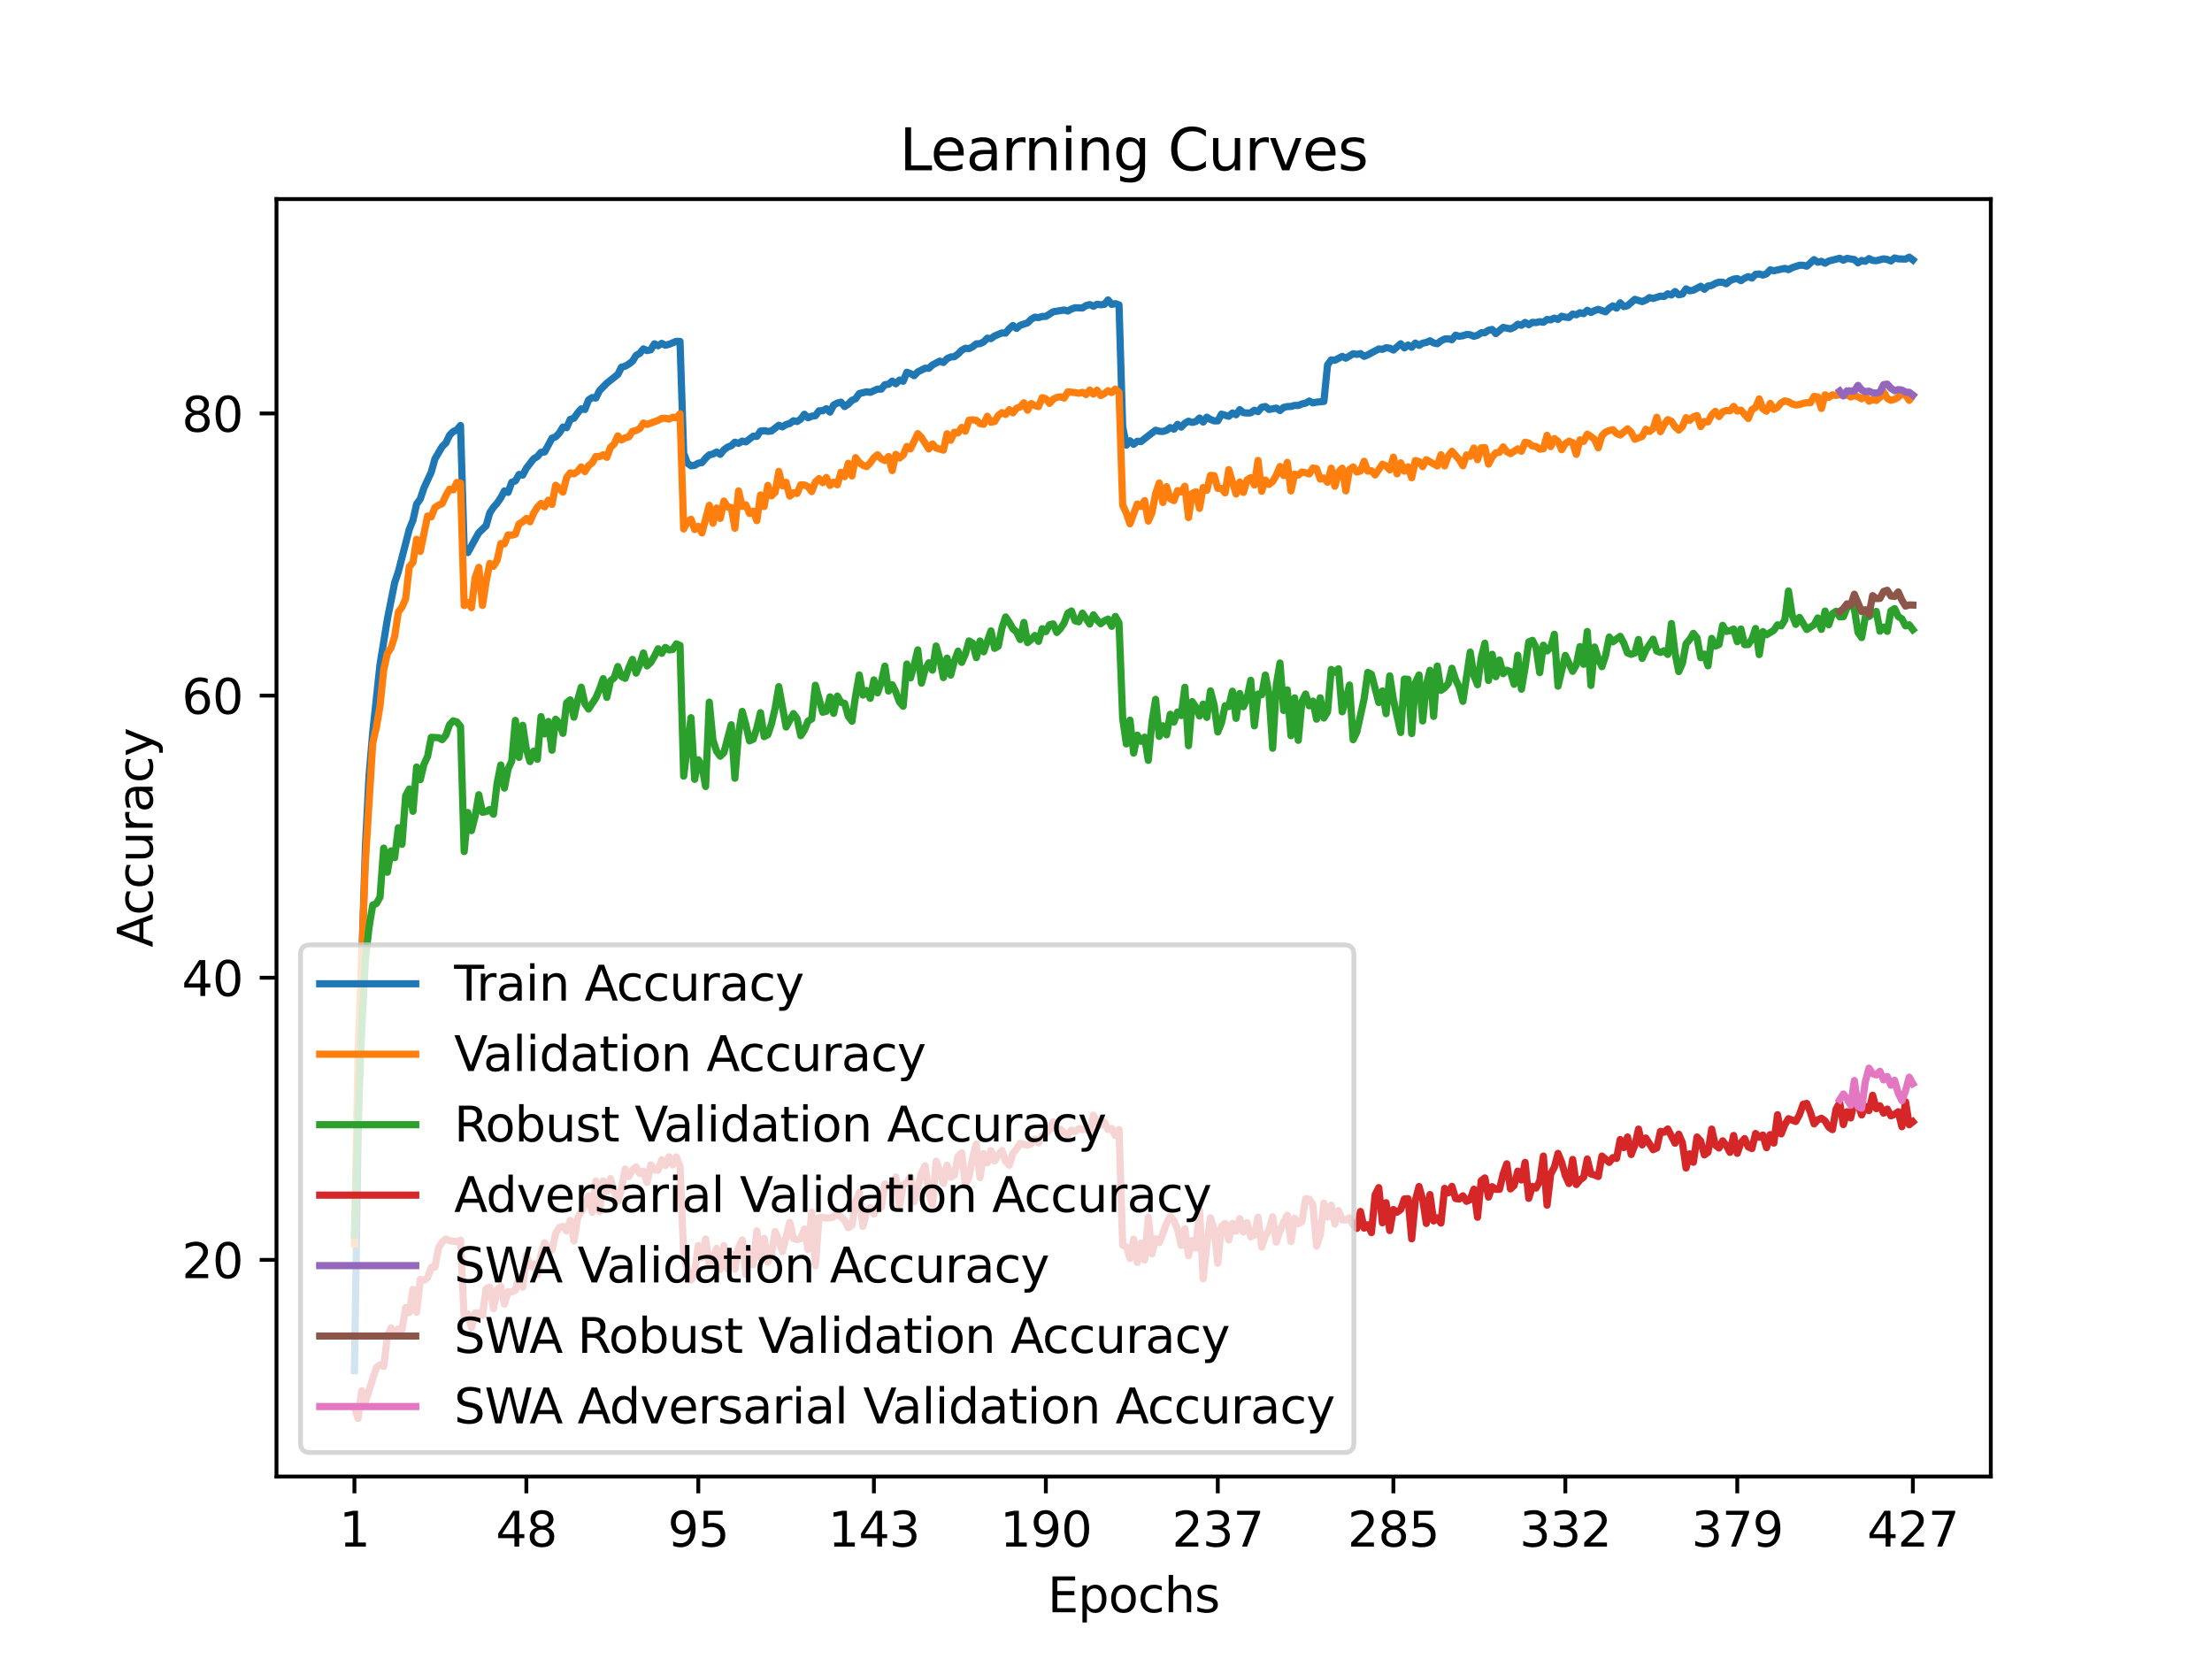 <?xml version="1.0" encoding="utf-8" standalone="no"?>
<!DOCTYPE svg PUBLIC "-//W3C//DTD SVG 1.1//EN"
  "http://www.w3.org/Graphics/SVG/1.1/DTD/svg11.dtd">
<svg xmlns:xlink="http://www.w3.org/1999/xlink" width="460.8pt" height="345.6pt" viewBox="0 0 460.8 345.6" xmlns="http://www.w3.org/2000/svg" version="1.1">
 <defs>
  <style type="text/css">*{stroke-linejoin: round; stroke-linecap: butt}</style>
 </defs>
 <g id="figure_1">
  <g id="patch_1">
   <path d="M 0 345.6 
L 460.8 345.6 
L 460.8 0 
L 0 0 
z
" style="fill: #ffffff"/>
  </g>
  <g id="axes_1">
   <g id="patch_2">
    <path d="M 57.6 307.584 
L 414.72 307.584 
L 414.72 41.472 
L 57.6 41.472 
z
" style="fill: #ffffff"/>
   </g>
   <g id="matplotlib.axis_1">
    <g id="xtick_1">
     <g id="line2d_1">
      <defs>
       <path id="m8b58333b0c" d="M 0 0 
L 0 3.5 
" style="stroke: #000000; stroke-width: 0.8"/>
      </defs>
      <g>
       <use xlink:href="#m8b58333b0c" x="73.833" y="307.584" style="stroke: #000000; stroke-width: 0.8"/>
      </g>
     </g>
     <g id="text_1">
      <!-- 1 -->
      <g transform="translate(70.651 322.182) scale(0.1 -0.1)">
       <defs>
        <path id="DejaVuSans-31" d="M 794 531 
L 1825 531 
L 1825 4091 
L 703 3866 
L 703 4441 
L 1819 4666 
L 2450 4666 
L 2450 531 
L 3481 531 
L 3481 0 
L 794 0 
L 794 531 
z
" transform="scale(0.016)"/>
       </defs>
       <use xlink:href="#DejaVuSans-31"/>
      </g>
     </g>
    </g>
    <g id="xtick_2">
     <g id="line2d_2">
      <g>
       <use xlink:href="#m8b58333b0c" x="109.651" y="307.584" style="stroke: #000000; stroke-width: 0.8"/>
      </g>
     </g>
     <g id="text_2">
      <!-- 48 -->
      <g transform="translate(103.289 322.182) scale(0.1 -0.1)">
       <defs>
        <path id="DejaVuSans-34" d="M 2419 4116 
L 825 1625 
L 2419 1625 
L 2419 4116 
z
M 2253 4666 
L 3047 4666 
L 3047 1625 
L 3713 1625 
L 3713 1100 
L 3047 1100 
L 3047 0 
L 2419 0 
L 2419 1100 
L 313 1100 
L 313 1709 
L 2253 4666 
z
" transform="scale(0.016)"/>
        <path id="DejaVuSans-38" d="M 2034 2216 
Q 1584 2216 1326 1975 
Q 1069 1734 1069 1313 
Q 1069 891 1326 650 
Q 1584 409 2034 409 
Q 2484 409 2743 651 
Q 3003 894 3003 1313 
Q 3003 1734 2745 1975 
Q 2488 2216 2034 2216 
z
M 1403 2484 
Q 997 2584 770 2862 
Q 544 3141 544 3541 
Q 544 4100 942 4425 
Q 1341 4750 2034 4750 
Q 2731 4750 3128 4425 
Q 3525 4100 3525 3541 
Q 3525 3141 3298 2862 
Q 3072 2584 2669 2484 
Q 3125 2378 3379 2068 
Q 3634 1759 3634 1313 
Q 3634 634 3220 271 
Q 2806 -91 2034 -91 
Q 1263 -91 848 271 
Q 434 634 434 1313 
Q 434 1759 690 2068 
Q 947 2378 1403 2484 
z
M 1172 3481 
Q 1172 3119 1398 2916 
Q 1625 2713 2034 2713 
Q 2441 2713 2670 2916 
Q 2900 3119 2900 3481 
Q 2900 3844 2670 4047 
Q 2441 4250 2034 4250 
Q 1625 4250 1398 4047 
Q 1172 3844 1172 3481 
z
" transform="scale(0.016)"/>
       </defs>
       <use xlink:href="#DejaVuSans-34"/>
       <use xlink:href="#DejaVuSans-38" x="63.623"/>
      </g>
     </g>
    </g>
    <g id="xtick_3">
     <g id="line2d_3">
      <g>
       <use xlink:href="#m8b58333b0c" x="145.47" y="307.584" style="stroke: #000000; stroke-width: 0.8"/>
      </g>
     </g>
     <g id="text_3">
      <!-- 95 -->
      <g transform="translate(139.108 322.182) scale(0.1 -0.1)">
       <defs>
        <path id="DejaVuSans-39" d="M 703 97 
L 703 672 
Q 941 559 1184 500 
Q 1428 441 1663 441 
Q 2288 441 2617 861 
Q 2947 1281 2994 2138 
Q 2813 1869 2534 1725 
Q 2256 1581 1919 1581 
Q 1219 1581 811 2004 
Q 403 2428 403 3163 
Q 403 3881 828 4315 
Q 1253 4750 1959 4750 
Q 2769 4750 3195 4129 
Q 3622 3509 3622 2328 
Q 3622 1225 3098 567 
Q 2575 -91 1691 -91 
Q 1453 -91 1209 -44 
Q 966 3 703 97 
z
M 1959 2075 
Q 2384 2075 2632 2365 
Q 2881 2656 2881 3163 
Q 2881 3666 2632 3958 
Q 2384 4250 1959 4250 
Q 1534 4250 1286 3958 
Q 1038 3666 1038 3163 
Q 1038 2656 1286 2365 
Q 1534 2075 1959 2075 
z
" transform="scale(0.016)"/>
        <path id="DejaVuSans-35" d="M 691 4666 
L 3169 4666 
L 3169 4134 
L 1269 4134 
L 1269 2991 
Q 1406 3038 1543 3061 
Q 1681 3084 1819 3084 
Q 2600 3084 3056 2656 
Q 3513 2228 3513 1497 
Q 3513 744 3044 326 
Q 2575 -91 1722 -91 
Q 1428 -91 1123 -41 
Q 819 9 494 109 
L 494 744 
Q 775 591 1075 516 
Q 1375 441 1709 441 
Q 2250 441 2565 725 
Q 2881 1009 2881 1497 
Q 2881 1984 2565 2268 
Q 2250 2553 1709 2553 
Q 1456 2553 1204 2497 
Q 953 2441 691 2322 
L 691 4666 
z
" transform="scale(0.016)"/>
       </defs>
       <use xlink:href="#DejaVuSans-39"/>
       <use xlink:href="#DejaVuSans-35" x="63.623"/>
      </g>
     </g>
    </g>
    <g id="xtick_4">
     <g id="line2d_4">
      <g>
       <use xlink:href="#m8b58333b0c" x="182.051" y="307.584" style="stroke: #000000; stroke-width: 0.8"/>
      </g>
     </g>
     <g id="text_4">
      <!-- 143 -->
      <g transform="translate(172.507 322.182) scale(0.1 -0.1)">
       <defs>
        <path id="DejaVuSans-33" d="M 2597 2516 
Q 3050 2419 3304 2112 
Q 3559 1806 3559 1356 
Q 3559 666 3084 287 
Q 2609 -91 1734 -91 
Q 1441 -91 1130 -33 
Q 819 25 488 141 
L 488 750 
Q 750 597 1062 519 
Q 1375 441 1716 441 
Q 2309 441 2620 675 
Q 2931 909 2931 1356 
Q 2931 1769 2642 2001 
Q 2353 2234 1838 2234 
L 1294 2234 
L 1294 2753 
L 1863 2753 
Q 2328 2753 2575 2939 
Q 2822 3125 2822 3475 
Q 2822 3834 2567 4026 
Q 2313 4219 1838 4219 
Q 1578 4219 1281 4162 
Q 984 4106 628 3988 
L 628 4550 
Q 988 4650 1302 4700 
Q 1616 4750 1894 4750 
Q 2613 4750 3031 4423 
Q 3450 4097 3450 3541 
Q 3450 3153 3228 2886 
Q 3006 2619 2597 2516 
z
" transform="scale(0.016)"/>
       </defs>
       <use xlink:href="#DejaVuSans-31"/>
       <use xlink:href="#DejaVuSans-34" x="63.623"/>
       <use xlink:href="#DejaVuSans-33" x="127.246"/>
      </g>
     </g>
    </g>
    <g id="xtick_5">
     <g id="line2d_5">
      <g>
       <use xlink:href="#m8b58333b0c" x="217.87" y="307.584" style="stroke: #000000; stroke-width: 0.8"/>
      </g>
     </g>
     <g id="text_5">
      <!-- 190 -->
      <g transform="translate(208.326 322.182) scale(0.1 -0.1)">
       <defs>
        <path id="DejaVuSans-30" d="M 2034 4250 
Q 1547 4250 1301 3770 
Q 1056 3291 1056 2328 
Q 1056 1369 1301 889 
Q 1547 409 2034 409 
Q 2525 409 2770 889 
Q 3016 1369 3016 2328 
Q 3016 3291 2770 3770 
Q 2525 4250 2034 4250 
z
M 2034 4750 
Q 2819 4750 3233 4129 
Q 3647 3509 3647 2328 
Q 3647 1150 3233 529 
Q 2819 -91 2034 -91 
Q 1250 -91 836 529 
Q 422 1150 422 2328 
Q 422 3509 836 4129 
Q 1250 4750 2034 4750 
z
" transform="scale(0.016)"/>
       </defs>
       <use xlink:href="#DejaVuSans-31"/>
       <use xlink:href="#DejaVuSans-39" x="63.623"/>
       <use xlink:href="#DejaVuSans-30" x="127.246"/>
      </g>
     </g>
    </g>
    <g id="xtick_6">
     <g id="line2d_6">
      <g>
       <use xlink:href="#m8b58333b0c" x="253.688" y="307.584" style="stroke: #000000; stroke-width: 0.8"/>
      </g>
     </g>
     <g id="text_6">
      <!-- 237 -->
      <g transform="translate(244.145 322.182) scale(0.1 -0.1)">
       <defs>
        <path id="DejaVuSans-32" d="M 1228 531 
L 3431 531 
L 3431 0 
L 469 0 
L 469 531 
Q 828 903 1448 1529 
Q 2069 2156 2228 2338 
Q 2531 2678 2651 2914 
Q 2772 3150 2772 3378 
Q 2772 3750 2511 3984 
Q 2250 4219 1831 4219 
Q 1534 4219 1204 4116 
Q 875 4013 500 3803 
L 500 4441 
Q 881 4594 1212 4672 
Q 1544 4750 1819 4750 
Q 2544 4750 2975 4387 
Q 3406 4025 3406 3419 
Q 3406 3131 3298 2873 
Q 3191 2616 2906 2266 
Q 2828 2175 2409 1742 
Q 1991 1309 1228 531 
z
" transform="scale(0.016)"/>
        <path id="DejaVuSans-37" d="M 525 4666 
L 3525 4666 
L 3525 4397 
L 1831 0 
L 1172 0 
L 2766 4134 
L 525 4134 
L 525 4666 
z
" transform="scale(0.016)"/>
       </defs>
       <use xlink:href="#DejaVuSans-32"/>
       <use xlink:href="#DejaVuSans-33" x="63.623"/>
       <use xlink:href="#DejaVuSans-37" x="127.246"/>
      </g>
     </g>
    </g>
    <g id="xtick_7">
     <g id="line2d_7">
      <g>
       <use xlink:href="#m8b58333b0c" x="290.269" y="307.584" style="stroke: #000000; stroke-width: 0.8"/>
      </g>
     </g>
     <g id="text_7">
      <!-- 285 -->
      <g transform="translate(280.725 322.182) scale(0.1 -0.1)">
       <use xlink:href="#DejaVuSans-32"/>
       <use xlink:href="#DejaVuSans-38" x="63.623"/>
       <use xlink:href="#DejaVuSans-35" x="127.246"/>
      </g>
     </g>
    </g>
    <g id="xtick_8">
     <g id="line2d_8">
      <g>
       <use xlink:href="#m8b58333b0c" x="326.088" y="307.584" style="stroke: #000000; stroke-width: 0.8"/>
      </g>
     </g>
     <g id="text_8">
      <!-- 332 -->
      <g transform="translate(316.544 322.182) scale(0.1 -0.1)">
       <use xlink:href="#DejaVuSans-33"/>
       <use xlink:href="#DejaVuSans-33" x="63.623"/>
       <use xlink:href="#DejaVuSans-32" x="127.246"/>
      </g>
     </g>
    </g>
    <g id="xtick_9">
     <g id="line2d_9">
      <g>
       <use xlink:href="#m8b58333b0c" x="361.906" y="307.584" style="stroke: #000000; stroke-width: 0.8"/>
      </g>
     </g>
     <g id="text_9">
      <!-- 379 -->
      <g transform="translate(352.363 322.182) scale(0.1 -0.1)">
       <use xlink:href="#DejaVuSans-33"/>
       <use xlink:href="#DejaVuSans-37" x="63.623"/>
       <use xlink:href="#DejaVuSans-39" x="127.246"/>
      </g>
     </g>
    </g>
    <g id="xtick_10">
     <g id="line2d_10">
      <g>
       <use xlink:href="#m8b58333b0c" x="398.487" y="307.584" style="stroke: #000000; stroke-width: 0.8"/>
      </g>
     </g>
     <g id="text_10">
      <!-- 427 -->
      <g transform="translate(388.944 322.182) scale(0.1 -0.1)">
       <use xlink:href="#DejaVuSans-34"/>
       <use xlink:href="#DejaVuSans-32" x="63.623"/>
       <use xlink:href="#DejaVuSans-37" x="127.246"/>
      </g>
     </g>
    </g>
    <g id="text_11">
     <!-- Epochs -->
     <g transform="translate(218.244 335.861) scale(0.1 -0.1)">
      <defs>
       <path id="DejaVuSans-45" d="M 628 4666 
L 3578 4666 
L 3578 4134 
L 1259 4134 
L 1259 2753 
L 3481 2753 
L 3481 2222 
L 1259 2222 
L 1259 531 
L 3634 531 
L 3634 0 
L 628 0 
L 628 4666 
z
" transform="scale(0.016)"/>
       <path id="DejaVuSans-70" d="M 1159 525 
L 1159 -1331 
L 581 -1331 
L 581 3500 
L 1159 3500 
L 1159 2969 
Q 1341 3281 1617 3432 
Q 1894 3584 2278 3584 
Q 2916 3584 3314 3078 
Q 3713 2572 3713 1747 
Q 3713 922 3314 415 
Q 2916 -91 2278 -91 
Q 1894 -91 1617 61 
Q 1341 213 1159 525 
z
M 3116 1747 
Q 3116 2381 2855 2742 
Q 2594 3103 2138 3103 
Q 1681 3103 1420 2742 
Q 1159 2381 1159 1747 
Q 1159 1113 1420 752 
Q 1681 391 2138 391 
Q 2594 391 2855 752 
Q 3116 1113 3116 1747 
z
" transform="scale(0.016)"/>
       <path id="DejaVuSans-6f" d="M 1959 3097 
Q 1497 3097 1228 2736 
Q 959 2375 959 1747 
Q 959 1119 1226 758 
Q 1494 397 1959 397 
Q 2419 397 2687 759 
Q 2956 1122 2956 1747 
Q 2956 2369 2687 2733 
Q 2419 3097 1959 3097 
z
M 1959 3584 
Q 2709 3584 3137 3096 
Q 3566 2609 3566 1747 
Q 3566 888 3137 398 
Q 2709 -91 1959 -91 
Q 1206 -91 779 398 
Q 353 888 353 1747 
Q 353 2609 779 3096 
Q 1206 3584 1959 3584 
z
" transform="scale(0.016)"/>
       <path id="DejaVuSans-63" d="M 3122 3366 
L 3122 2828 
Q 2878 2963 2633 3030 
Q 2388 3097 2138 3097 
Q 1578 3097 1268 2742 
Q 959 2388 959 1747 
Q 959 1106 1268 751 
Q 1578 397 2138 397 
Q 2388 397 2633 464 
Q 2878 531 3122 666 
L 3122 134 
Q 2881 22 2623 -34 
Q 2366 -91 2075 -91 
Q 1284 -91 818 406 
Q 353 903 353 1747 
Q 353 2603 823 3093 
Q 1294 3584 2113 3584 
Q 2378 3584 2631 3529 
Q 2884 3475 3122 3366 
z
" transform="scale(0.016)"/>
       <path id="DejaVuSans-68" d="M 3513 2113 
L 3513 0 
L 2938 0 
L 2938 2094 
Q 2938 2591 2744 2837 
Q 2550 3084 2163 3084 
Q 1697 3084 1428 2787 
Q 1159 2491 1159 1978 
L 1159 0 
L 581 0 
L 581 4863 
L 1159 4863 
L 1159 2956 
Q 1366 3272 1645 3428 
Q 1925 3584 2291 3584 
Q 2894 3584 3203 3211 
Q 3513 2838 3513 2113 
z
" transform="scale(0.016)"/>
       <path id="DejaVuSans-73" d="M 2834 3397 
L 2834 2853 
Q 2591 2978 2328 3040 
Q 2066 3103 1784 3103 
Q 1356 3103 1142 2972 
Q 928 2841 928 2578 
Q 928 2378 1081 2264 
Q 1234 2150 1697 2047 
L 1894 2003 
Q 2506 1872 2764 1633 
Q 3022 1394 3022 966 
Q 3022 478 2636 193 
Q 2250 -91 1575 -91 
Q 1294 -91 989 -36 
Q 684 19 347 128 
L 347 722 
Q 666 556 975 473 
Q 1284 391 1588 391 
Q 1994 391 2212 530 
Q 2431 669 2431 922 
Q 2431 1156 2273 1281 
Q 2116 1406 1581 1522 
L 1381 1569 
Q 847 1681 609 1914 
Q 372 2147 372 2553 
Q 372 3047 722 3315 
Q 1072 3584 1716 3584 
Q 2034 3584 2315 3537 
Q 2597 3491 2834 3397 
z
" transform="scale(0.016)"/>
      </defs>
      <use xlink:href="#DejaVuSans-45"/>
      <use xlink:href="#DejaVuSans-70" x="63.184"/>
      <use xlink:href="#DejaVuSans-6f" x="126.66"/>
      <use xlink:href="#DejaVuSans-63" x="187.842"/>
      <use xlink:href="#DejaVuSans-68" x="242.822"/>
      <use xlink:href="#DejaVuSans-73" x="306.201"/>
     </g>
    </g>
   </g>
   <g id="matplotlib.axis_2">
    <g id="ytick_1">
     <g id="line2d_11">
      <defs>
       <path id="m8b4017363a" d="M 0 0 
L -3.5 0 
" style="stroke: #000000; stroke-width: 0.8"/>
      </defs>
      <g>
       <use xlink:href="#m8b4017363a" x="57.6" y="262.456" style="stroke: #000000; stroke-width: 0.8"/>
      </g>
     </g>
     <g id="text_12">
      <!-- 20 -->
      <g transform="translate(37.875 266.255) scale(0.1 -0.1)">
       <use xlink:href="#DejaVuSans-32"/>
       <use xlink:href="#DejaVuSans-30" x="63.623"/>
      </g>
     </g>
    </g>
    <g id="ytick_2">
     <g id="line2d_12">
      <g>
       <use xlink:href="#m8b4017363a" x="57.6" y="203.681" style="stroke: #000000; stroke-width: 0.8"/>
      </g>
     </g>
     <g id="text_13">
      <!-- 40 -->
      <g transform="translate(37.875 207.48) scale(0.1 -0.1)">
       <use xlink:href="#DejaVuSans-34"/>
       <use xlink:href="#DejaVuSans-30" x="63.623"/>
      </g>
     </g>
    </g>
    <g id="ytick_3">
     <g id="line2d_13">
      <g>
       <use xlink:href="#m8b4017363a" x="57.6" y="144.905" style="stroke: #000000; stroke-width: 0.8"/>
      </g>
     </g>
     <g id="text_14">
      <!-- 60 -->
      <g transform="translate(37.875 148.704) scale(0.1 -0.1)">
       <defs>
        <path id="DejaVuSans-36" d="M 2113 2584 
Q 1688 2584 1439 2293 
Q 1191 2003 1191 1497 
Q 1191 994 1439 701 
Q 1688 409 2113 409 
Q 2538 409 2786 701 
Q 3034 994 3034 1497 
Q 3034 2003 2786 2293 
Q 2538 2584 2113 2584 
z
M 3366 4563 
L 3366 3988 
Q 3128 4100 2886 4159 
Q 2644 4219 2406 4219 
Q 1781 4219 1451 3797 
Q 1122 3375 1075 2522 
Q 1259 2794 1537 2939 
Q 1816 3084 2150 3084 
Q 2853 3084 3261 2657 
Q 3669 2231 3669 1497 
Q 3669 778 3244 343 
Q 2819 -91 2113 -91 
Q 1303 -91 875 529 
Q 447 1150 447 2328 
Q 447 3434 972 4092 
Q 1497 4750 2381 4750 
Q 2619 4750 2861 4703 
Q 3103 4656 3366 4563 
z
" transform="scale(0.016)"/>
       </defs>
       <use xlink:href="#DejaVuSans-36"/>
       <use xlink:href="#DejaVuSans-30" x="63.623"/>
      </g>
     </g>
    </g>
    <g id="ytick_4">
     <g id="line2d_14">
      <g>
       <use xlink:href="#m8b4017363a" x="57.6" y="86.13" style="stroke: #000000; stroke-width: 0.8"/>
      </g>
     </g>
     <g id="text_15">
      <!-- 80 -->
      <g transform="translate(37.875 89.929) scale(0.1 -0.1)">
       <use xlink:href="#DejaVuSans-38"/>
       <use xlink:href="#DejaVuSans-30" x="63.623"/>
      </g>
     </g>
    </g>
    <g id="text_16">
     <!-- Accuracy -->
     <g transform="translate(31.795 197.356) rotate(-90) scale(0.1 -0.1)">
      <defs>
       <path id="DejaVuSans-41" d="M 2188 4044 
L 1331 1722 
L 3047 1722 
L 2188 4044 
z
M 1831 4666 
L 2547 4666 
L 4325 0 
L 3669 0 
L 3244 1197 
L 1141 1197 
L 716 0 
L 50 0 
L 1831 4666 
z
" transform="scale(0.016)"/>
       <path id="DejaVuSans-75" d="M 544 1381 
L 544 3500 
L 1119 3500 
L 1119 1403 
Q 1119 906 1312 657 
Q 1506 409 1894 409 
Q 2359 409 2629 706 
Q 2900 1003 2900 1516 
L 2900 3500 
L 3475 3500 
L 3475 0 
L 2900 0 
L 2900 538 
Q 2691 219 2414 64 
Q 2138 -91 1772 -91 
Q 1169 -91 856 284 
Q 544 659 544 1381 
z
M 1991 3584 
L 1991 3584 
z
" transform="scale(0.016)"/>
       <path id="DejaVuSans-72" d="M 2631 2963 
Q 2534 3019 2420 3045 
Q 2306 3072 2169 3072 
Q 1681 3072 1420 2755 
Q 1159 2438 1159 1844 
L 1159 0 
L 581 0 
L 581 3500 
L 1159 3500 
L 1159 2956 
Q 1341 3275 1631 3429 
Q 1922 3584 2338 3584 
Q 2397 3584 2469 3576 
Q 2541 3569 2628 3553 
L 2631 2963 
z
" transform="scale(0.016)"/>
       <path id="DejaVuSans-61" d="M 2194 1759 
Q 1497 1759 1228 1600 
Q 959 1441 959 1056 
Q 959 750 1161 570 
Q 1363 391 1709 391 
Q 2188 391 2477 730 
Q 2766 1069 2766 1631 
L 2766 1759 
L 2194 1759 
z
M 3341 1997 
L 3341 0 
L 2766 0 
L 2766 531 
Q 2569 213 2275 61 
Q 1981 -91 1556 -91 
Q 1019 -91 701 211 
Q 384 513 384 1019 
Q 384 1609 779 1909 
Q 1175 2209 1959 2209 
L 2766 2209 
L 2766 2266 
Q 2766 2663 2505 2880 
Q 2244 3097 1772 3097 
Q 1472 3097 1187 3025 
Q 903 2953 641 2809 
L 641 3341 
Q 956 3463 1253 3523 
Q 1550 3584 1831 3584 
Q 2591 3584 2966 3190 
Q 3341 2797 3341 1997 
z
" transform="scale(0.016)"/>
       <path id="DejaVuSans-79" d="M 2059 -325 
Q 1816 -950 1584 -1140 
Q 1353 -1331 966 -1331 
L 506 -1331 
L 506 -850 
L 844 -850 
Q 1081 -850 1212 -737 
Q 1344 -625 1503 -206 
L 1606 56 
L 191 3500 
L 800 3500 
L 1894 763 
L 2988 3500 
L 3597 3500 
L 2059 -325 
z
" transform="scale(0.016)"/>
      </defs>
      <use xlink:href="#DejaVuSans-41"/>
      <use xlink:href="#DejaVuSans-63" x="66.658"/>
      <use xlink:href="#DejaVuSans-63" x="121.639"/>
      <use xlink:href="#DejaVuSans-75" x="176.619"/>
      <use xlink:href="#DejaVuSans-72" x="239.998"/>
      <use xlink:href="#DejaVuSans-61" x="281.111"/>
      <use xlink:href="#DejaVuSans-63" x="342.391"/>
      <use xlink:href="#DejaVuSans-79" x="397.371"/>
     </g>
    </g>
   </g>
   <g id="line2d_15">
    <path d="M 73.833 285.541 
L 74.595 236.548 
L 75.357 200.554 
L 76.119 176.452 
L 76.881 161.574 
L 77.643 152.605 
L 79.167 138.399 
L 80.692 129.022 
L 82.216 121.381 
L 82.978 119.105 
L 85.264 110.261 
L 86.026 108.38 
L 86.788 105.008 
L 87.551 103.942 
L 88.313 101.654 
L 89.837 98.351 
L 90.599 95.604 
L 92.123 93.014 
L 92.885 92.287 
L 93.647 90.667 
L 94.409 89.899 
L 95.172 89.552 
L 95.934 88.633 
L 96.696 114.389 
L 97.458 115.118 
L 98.982 112.312 
L 99.744 110.978 
L 101.268 109.516 
L 102.03 106.832 
L 102.793 105.686 
L 103.555 104.816 
L 104.317 103.723 
L 105.079 102.26 
L 105.841 102.567 
L 106.603 100.469 
L 107.365 100.179 
L 108.127 98.837 
L 108.889 98.976 
L 109.651 97.54 
L 111.176 95.559 
L 111.938 95.122 
L 112.7 94.223 
L 113.462 94.143 
L 114.986 91.294 
L 115.748 91.004 
L 116.51 90.224 
L 117.272 88.961 
L 118.035 89.102 
L 118.797 87.354 
L 119.559 87.129 
L 120.321 86.038 
L 121.083 85.166 
L 121.845 85.297 
L 122.607 83.318 
L 123.369 82.821 
L 124.131 82.915 
L 124.893 81.367 
L 126.418 79.819 
L 128.704 78.005 
L 129.466 76.49 
L 130.228 76.293 
L 130.99 75.84 
L 131.752 75.248 
L 132.514 74.034 
L 133.277 73.601 
L 134.039 72.678 
L 134.801 73.031 
L 135.563 72.866 
L 136.325 71.62 
L 137.087 72.02 
L 137.849 71.528 
L 138.611 71.916 
L 139.373 71.726 
L 140.898 71.105 
L 141.66 71.124 
L 142.422 94.415 
L 143.184 96.47 
L 143.946 97.03 
L 144.708 96.938 
L 145.47 96.482 
L 146.232 96.376 
L 146.994 95.457 
L 147.756 94.758 
L 148.519 94.587 
L 149.281 94.162 
L 150.043 94.648 
L 150.805 93.71 
L 151.567 93.144 
L 152.329 92.861 
L 153.091 92.115 
L 153.853 92.364 
L 154.615 91.882 
L 155.377 92.052 
L 156.902 90.875 
L 157.664 90.906 
L 158.426 89.807 
L 159.188 89.715 
L 159.95 89.862 
L 160.712 89.783 
L 162.236 88.594 
L 162.998 88.921 
L 163.761 88.432 
L 164.523 88.24 
L 165.285 87.646 
L 166.047 87.819 
L 166.809 87.303 
L 167.571 86.294 
L 168.333 87.033 
L 169.095 86.704 
L 169.857 86.598 
L 170.619 85.577 
L 171.382 85.571 
L 172.144 85.138 
L 172.906 85.842 
L 173.668 84.366 
L 174.43 83.973 
L 175.192 83.777 
L 175.954 84.69 
L 176.716 84.184 
L 177.478 83.405 
L 178.24 83.073 
L 179.003 81.986 
L 180.527 81.618 
L 181.289 81.731 
L 182.813 81.055 
L 183.575 81.071 
L 184.337 80.129 
L 185.099 80.062 
L 185.861 79.392 
L 186.624 79.944 
L 187.386 79.169 
L 188.148 79.417 
L 188.91 77.552 
L 189.672 77.827 
L 190.434 78.26 
L 191.196 77.464 
L 192.72 76.704 
L 193.482 76.729 
L 194.245 76.03 
L 195.769 75.229 
L 196.531 75.515 
L 197.293 74.713 
L 198.055 74.367 
L 198.817 74.3 
L 199.579 73.742 
L 200.341 72.966 
L 201.103 72.55 
L 201.866 72.625 
L 202.628 72.237 
L 203.39 71.626 
L 204.152 71.598 
L 204.914 71.218 
L 205.676 70.454 
L 206.438 70.539 
L 207.2 69.99 
L 208.724 69.347 
L 209.487 69.396 
L 210.249 68.47 
L 211.011 67.809 
L 211.773 68.415 
L 212.535 67.76 
L 214.059 67.255 
L 214.821 66.507 
L 215.583 66.067 
L 216.345 66.169 
L 217.108 65.928 
L 217.87 65.907 
L 219.394 64.949 
L 221.68 64.58 
L 222.442 64.798 
L 223.204 64.371 
L 223.966 64.109 
L 225.491 64.157 
L 226.253 63.656 
L 227.015 63.448 
L 227.777 63.803 
L 228.539 63.387 
L 229.301 63.481 
L 230.063 63.407 
L 230.825 62.478 
L 231.587 63.407 
L 232.35 63.252 
L 233.112 63.517 
L 233.874 88.874 
L 234.636 92.74 
L 235.398 91.829 
L 236.16 92.554 
L 236.922 91.925 
L 237.684 91.99 
L 239.208 90.791 
L 240.733 89.625 
L 241.495 89.842 
L 242.257 89.883 
L 243.019 89.644 
L 243.781 89.068 
L 244.543 89.403 
L 245.305 88.402 
L 246.067 88.982 
L 246.829 88.171 
L 247.591 87.746 
L 248.354 87.999 
L 249.116 87.813 
L 249.878 87.088 
L 250.64 87.922 
L 251.402 86.903 
L 252.164 87.382 
L 252.926 87.672 
L 253.688 87.677 
L 254.45 86.273 
L 255.975 86.727 
L 256.737 86.034 
L 257.499 86.398 
L 258.261 85.336 
L 259.023 85.963 
L 259.785 86.039 
L 260.547 86.002 
L 261.309 85.462 
L 262.071 85.75 
L 262.833 84.846 
L 263.596 84.684 
L 264.358 85.303 
L 265.882 85.011 
L 266.644 85.516 
L 267.406 84.868 
L 268.168 84.696 
L 268.93 84.672 
L 269.692 84.449 
L 270.454 84.472 
L 271.217 84.149 
L 271.979 83.99 
L 272.741 83.547 
L 273.503 83.928 
L 274.265 83.769 
L 275.789 83.628 
L 276.551 76.03 
L 277.313 74.974 
L 278.075 75.058 
L 279.6 74.245 
L 280.362 74.613 
L 281.886 73.691 
L 282.648 73.83 
L 283.41 73.667 
L 284.172 74.237 
L 284.934 73.918 
L 287.221 72.694 
L 287.983 72.778 
L 288.745 72.443 
L 289.507 72.527 
L 290.269 72.921 
L 291.793 71.612 
L 292.555 72.474 
L 293.317 71.888 
L 294.08 72.345 
L 294.842 71.473 
L 295.604 71.949 
L 296.366 71.491 
L 297.128 71.34 
L 297.89 70.989 
L 298.652 71.434 
L 299.414 71.604 
L 300.176 71.015 
L 300.938 70.623 
L 301.701 70.584 
L 302.463 70.766 
L 303.225 69.816 
L 303.987 70.057 
L 304.749 69.935 
L 305.511 69.68 
L 306.273 69.735 
L 307.035 70.06 
L 307.797 69.839 
L 308.559 69.314 
L 309.322 69.312 
L 310.084 68.795 
L 310.846 68.636 
L 311.608 69.506 
L 313.132 68.201 
L 314.656 68.513 
L 315.418 68.176 
L 316.18 67.543 
L 316.943 67.76 
L 317.705 67.172 
L 318.467 67.639 
L 319.229 67.145 
L 319.991 67.202 
L 320.753 67.006 
L 321.515 67.131 
L 322.277 66.549 
L 323.039 66.636 
L 323.801 66.271 
L 324.564 66.54 
L 325.326 65.876 
L 326.088 66.072 
L 326.85 66.136 
L 327.612 65.425 
L 328.374 65.578 
L 329.136 65.139 
L 329.898 65.339 
L 330.66 64.643 
L 331.422 65.1 
L 332.185 64.702 
L 332.947 64.443 
L 334.471 64.959 
L 335.233 64.206 
L 335.995 63.719 
L 336.757 64.191 
L 337.519 63.08 
L 338.281 63.869 
L 339.043 63.679 
L 340.568 62.355 
L 342.092 62.833 
L 342.854 62.518 
L 343.616 61.998 
L 344.378 62.177 
L 345.902 61.689 
L 346.664 61.763 
L 347.427 61.207 
L 348.189 61.448 
L 348.951 60.731 
L 349.713 61.413 
L 350.475 61.254 
L 351.237 60.178 
L 351.999 60.572 
L 352.761 60.453 
L 354.285 59.632 
L 355.048 60.253 
L 355.81 59.579 
L 356.572 59.471 
L 357.334 59.044 
L 358.096 58.776 
L 358.858 58.785 
L 359.62 59.116 
L 360.382 58.474 
L 361.144 58.152 
L 361.906 58.037 
L 362.669 58.47 
L 363.431 57.949 
L 364.193 57.629 
L 364.955 57.929 
L 365.717 57.157 
L 366.479 57.067 
L 367.241 57.306 
L 368.003 57.032 
L 368.765 56.211 
L 369.527 56.407 
L 371.814 55.905 
L 372.576 56.17 
L 373.338 55.77 
L 374.862 55.257 
L 375.624 55.261 
L 376.386 55.451 
L 377.911 54.091 
L 378.673 54.626 
L 379.435 54.436 
L 380.197 54.832 
L 380.959 54.375 
L 383.245 53.803 
L 384.007 54.213 
L 384.769 53.829 
L 386.294 54.072 
L 387.056 54.753 
L 387.818 54.262 
L 388.58 54.438 
L 389.342 53.87 
L 390.104 54.254 
L 390.866 54.314 
L 392.39 53.921 
L 393.153 54.054 
L 393.915 54.363 
L 394.677 53.738 
L 395.439 53.927 
L 396.963 53.977 
L 397.725 53.568 
L 398.487 54.15 
L 398.487 54.15 
" clip-path="url(#p48b9980a94)" style="fill: none; stroke: #1f77b4; stroke-width: 1.5; stroke-linecap: square"/>
   </g>
   <g id="line2d_16">
    <path d="M 73.833 259.135 
L 74.595 219.315 
L 76.119 179.465 
L 77.643 154.868 
L 78.405 151.517 
L 79.167 147.08 
L 79.93 139.557 
L 80.692 136.148 
L 81.454 134.972 
L 82.216 132.562 
L 82.978 127.508 
L 83.74 126.479 
L 84.502 124.745 
L 85.264 118.045 
L 86.026 117.163 
L 86.788 112.344 
L 87.551 114.871 
L 89.075 107.495 
L 89.837 107.671 
L 90.599 105.731 
L 91.361 105.232 
L 92.123 104.908 
L 92.885 103.233 
L 93.647 101.911 
L 94.409 102.058 
L 95.172 100.5 
L 95.934 100.647 
L 96.696 126.156 
L 97.458 125.509 
L 98.22 126.597 
L 98.982 120.308 
L 99.744 118.192 
L 100.506 126.126 
L 101.268 121.189 
L 102.03 117.369 
L 102.793 117.957 
L 103.555 116.752 
L 104.317 113.225 
L 105.079 113.313 
L 105.841 111.432 
L 106.603 111.491 
L 107.365 111.286 
L 108.127 109.14 
L 108.889 108.699 
L 109.651 107.994 
L 110.414 108.699 
L 111.176 106.877 
L 111.938 105.672 
L 112.7 104.879 
L 113.462 105.584 
L 114.224 104.203 
L 114.986 105.085 
L 115.748 101.088 
L 116.51 101.705 
L 117.272 102.528 
L 118.035 99.472 
L 118.797 98.502 
L 119.559 98.708 
L 120.321 98.208 
L 121.083 97.268 
L 121.845 98.237 
L 122.607 97.003 
L 123.369 96.415 
L 124.131 95.093 
L 124.893 95.122 
L 125.656 94.74 
L 126.418 95.269 
L 127.18 93.183 
L 127.942 92.507 
L 128.704 90.802 
L 129.466 91.655 
L 130.228 91.214 
L 130.99 91.008 
L 131.752 89.862 
L 132.514 89.686 
L 133.277 89.274 
L 134.039 88.128 
L 134.801 88.422 
L 137.087 87.57 
L 137.849 87.158 
L 138.611 87.129 
L 139.373 87.305 
L 140.135 86.923 
L 140.898 87.041 
L 141.66 86.188 
L 142.422 110.198 
L 143.184 108.729 
L 143.946 108.17 
L 144.708 110.316 
L 145.47 109.64 
L 146.232 111.021 
L 147.756 105.261 
L 148.519 108.993 
L 149.281 105.819 
L 150.043 107.994 
L 150.805 104.379 
L 151.567 105.614 
L 152.329 105.702 
L 153.091 110.051 
L 153.853 102.264 
L 154.615 105.496 
L 155.377 105.173 
L 156.14 106.966 
L 156.902 106.495 
L 157.664 108.464 
L 158.426 103.116 
L 159.188 105.526 
L 159.95 101.117 
L 160.712 103.292 
L 161.474 102.557 
L 162.236 98.208 
L 162.998 101.206 
L 163.761 100.471 
L 164.523 103.351 
L 165.285 102.675 
L 166.047 102.792 
L 166.809 101 
L 167.571 101.029 
L 168.333 101.382 
L 169.095 102.41 
L 169.857 100.412 
L 170.619 99.707 
L 171.382 100.559 
L 172.144 99.472 
L 172.906 101.117 
L 173.668 100.441 
L 174.43 101 
L 175.192 98.384 
L 175.954 99.295 
L 176.716 96.504 
L 177.478 99.148 
L 178.24 95.328 
L 179.003 96.357 
L 179.765 96.915 
L 180.527 97.209 
L 181.289 96.415 
L 182.051 95.357 
L 182.813 94.74 
L 183.575 95.563 
L 184.337 95.945 
L 185.099 95.093 
L 185.861 98.032 
L 186.624 94.652 
L 187.386 95.416 
L 188.148 94.799 
L 188.91 93.006 
L 189.672 93.506 
L 191.196 90.332 
L 191.958 91.126 
L 193.482 93.535 
L 194.245 92.477 
L 195.007 93.33 
L 196.531 93.77 
L 197.293 90.361 
L 198.055 91.713 
L 198.817 90.038 
L 199.579 90.185 
L 200.341 89.039 
L 201.103 89.832 
L 201.866 87.54 
L 202.628 87.452 
L 203.39 87.57 
L 204.152 88.246 
L 204.914 88.392 
L 205.676 86.717 
L 206.438 87.981 
L 207.2 87.805 
L 207.962 86.541 
L 208.724 85.953 
L 209.487 86.335 
L 210.249 85.336 
L 211.011 86.012 
L 211.773 85.042 
L 212.535 84.778 
L 213.297 83.896 
L 214.059 85.454 
L 214.821 84.072 
L 215.583 84.484 
L 216.345 84.69 
L 217.108 82.838 
L 217.87 83.073 
L 218.632 84.043 
L 219.394 83.161 
L 220.156 82.779 
L 220.918 82.662 
L 221.68 82.926 
L 222.442 81.633 
L 223.966 81.78 
L 224.729 81.927 
L 225.491 81.721 
L 226.253 82.192 
L 227.015 81.251 
L 227.777 82.104 
L 228.539 81.281 
L 229.301 82.397 
L 230.063 81.986 
L 230.825 81.398 
L 231.587 81.78 
L 232.35 81.046 
L 233.112 81.751 
L 233.874 105.232 
L 234.636 106.877 
L 235.398 109.111 
L 236.922 104.997 
L 237.684 105.526 
L 238.446 104.291 
L 239.208 108.552 
L 239.97 106.819 
L 240.733 102.851 
L 241.495 100.618 
L 242.257 104.673 
L 243.019 101.382 
L 243.781 103.909 
L 244.543 104.291 
L 245.305 102.205 
L 246.067 102.499 
L 246.829 101.294 
L 247.591 107.818 
L 248.354 102.792 
L 249.116 102.44 
L 249.878 105.908 
L 250.64 101.558 
L 251.402 102.146 
L 252.164 99.031 
L 252.926 99.09 
L 253.688 101.735 
L 254.45 101.735 
L 255.212 102.675 
L 255.975 97.826 
L 257.499 102.91 
L 258.261 100.412 
L 259.023 102.587 
L 259.785 99.971 
L 260.547 99.501 
L 261.309 101.029 
L 262.071 95.916 
L 262.833 102.352 
L 263.596 100.001 
L 264.358 100.912 
L 265.12 100.295 
L 265.882 99.001 
L 266.644 97.179 
L 267.406 99.06 
L 268.168 96.327 
L 268.93 102.264 
L 269.692 98.766 
L 270.454 98.972 
L 271.217 98.326 
L 271.979 98.472 
L 272.741 98.737 
L 273.503 97.503 
L 274.265 97.65 
L 275.027 99.795 
L 275.789 99.589 
L 276.551 100.471 
L 277.313 97.532 
L 278.075 101.294 
L 278.838 98.326 
L 279.6 97.532 
L 280.362 102.264 
L 281.124 97.797 
L 281.886 97.268 
L 282.648 98.326 
L 283.41 98.12 
L 284.172 96.092 
L 284.934 98.149 
L 285.696 98.061 
L 286.459 98.943 
L 287.983 96.709 
L 288.745 97.062 
L 289.507 97.885 
L 290.269 95.24 
L 291.031 98.708 
L 291.793 96.415 
L 292.555 98.149 
L 293.317 97.238 
L 294.08 99.53 
L 294.842 95.945 
L 295.604 96.151 
L 296.366 97.209 
L 297.128 95.769 
L 299.414 97.062 
L 300.176 94.74 
L 300.938 97.062 
L 301.701 95.005 
L 302.463 94.006 
L 303.987 95.769 
L 304.749 97.032 
L 305.511 94.77 
L 306.273 95.064 
L 307.035 93.33 
L 307.797 95.769 
L 308.559 93.3 
L 309.322 93.241 
L 310.084 96.68 
L 310.846 95.21 
L 311.608 94.329 
L 312.37 94.211 
L 313.132 93.095 
L 313.894 94.094 
L 314.656 94.505 
L 316.18 93.506 
L 316.943 94.006 
L 317.705 92.125 
L 318.467 92.301 
L 319.229 92.918 
L 319.991 93.006 
L 320.753 93.565 
L 321.515 93.477 
L 322.277 90.685 
L 323.039 93.036 
L 323.801 91.361 
L 324.564 91.948 
L 325.326 93.682 
L 326.088 92.419 
L 326.85 91.89 
L 327.612 92.213 
L 328.374 94.652 
L 329.136 91.625 
L 329.898 91.948 
L 330.66 90.45 
L 331.422 90.92 
L 332.185 91.537 
L 332.947 93.3 
L 333.709 90.773 
L 334.471 90.009 
L 335.233 89.686 
L 335.995 89.509 
L 336.757 90.303 
L 337.519 90.626 
L 339.043 89.333 
L 339.806 90.068 
L 340.568 91.508 
L 342.092 90.92 
L 342.854 89.421 
L 343.616 89.891 
L 344.378 89.304 
L 345.14 86.923 
L 345.902 89.921 
L 346.664 88.451 
L 347.427 87.423 
L 348.189 87.746 
L 348.951 88.921 
L 349.713 89.597 
L 350.475 88.863 
L 351.237 87.011 
L 351.999 87.57 
L 352.761 86.835 
L 353.523 86.57 
L 354.285 88.863 
L 355.048 87.805 
L 355.81 87.893 
L 356.572 86.453 
L 357.334 85.689 
L 358.096 86.776 
L 358.858 85.806 
L 359.62 85.512 
L 360.382 85.571 
L 361.144 84.66 
L 361.906 85.63 
L 362.669 85.424 
L 364.193 87.188 
L 364.955 85.336 
L 365.717 84.895 
L 366.479 83.103 
L 367.241 85.189 
L 368.003 85.659 
L 368.765 84.043 
L 369.527 85.277 
L 370.29 84.837 
L 371.052 83.896 
L 371.814 83.514 
L 372.576 83.69 
L 373.338 84.161 
L 374.1 84.366 
L 374.862 84.278 
L 375.624 84.014 
L 376.386 83.896 
L 377.148 83.896 
L 377.911 82.574 
L 378.673 82.691 
L 379.435 85.101 
L 380.197 82.25 
L 380.959 82.779 
L 381.721 82.25 
L 382.483 82.368 
L 383.245 82.221 
L 384.769 82.25 
L 385.532 82.691 
L 386.294 82.427 
L 387.056 82.662 
L 387.818 83.073 
L 388.58 82.456 
L 389.342 83.573 
L 390.104 83.25 
L 390.866 83.426 
L 391.628 82.779 
L 392.39 81.663 
L 393.153 82.985 
L 393.915 83.397 
L 394.677 83.161 
L 395.439 82.75 
L 396.201 81.927 
L 396.963 82.309 
L 397.725 83.397 
L 398.487 82.368 
L 398.487 82.368 
" clip-path="url(#p48b9980a94)" style="fill: none; stroke: #ff7f0e; stroke-width: 1.5; stroke-linecap: square"/>
   </g>
   <g id="line2d_17">
    <path d="M 73.833 257.298 
L 74.595 233.383 
L 75.357 214.341 
L 76.119 199.881 
L 76.881 193.182 
L 77.643 188.541 
L 78.405 188.227 
L 79.167 186.889 
L 79.93 176.674 
L 80.692 181.701 
L 81.454 177.252 
L 82.216 178.671 
L 82.978 172.428 
L 83.74 175.894 
L 84.502 165.76 
L 85.264 164.352 
L 86.026 169.013 
L 86.788 159.782 
L 87.551 162.416 
L 88.313 159.224 
L 89.075 157.572 
L 89.837 153.6 
L 91.361 153.681 
L 92.123 154.086 
L 92.885 153.144 
L 93.647 150.975 
L 94.409 150.165 
L 95.172 150.398 
L 95.934 151.34 
L 96.696 177.394 
L 97.458 169.267 
L 98.22 173.026 
L 98.982 170.006 
L 99.744 165.558 
L 100.506 169.216 
L 101.268 169.074 
L 102.03 168.608 
L 102.793 169.621 
L 103.555 163.156 
L 104.317 159.356 
L 105.079 164.179 
L 105.841 160.207 
L 106.603 158.555 
L 107.365 150.073 
L 108.127 157.775 
L 108.889 151.087 
L 109.651 156.113 
L 110.414 158.657 
L 111.176 156.478 
L 111.938 158.18 
L 112.7 149.283 
L 113.462 152.89 
L 114.224 150.296 
L 114.986 156.285 
L 115.748 149.83 
L 116.51 150.62 
L 117.272 152.769 
L 118.035 146.415 
L 118.797 145.797 
L 119.559 149.404 
L 120.321 145.898 
L 121.083 143.152 
L 121.845 146.608 
L 122.607 147.712 
L 124.131 145.382 
L 124.893 143.598 
L 125.656 141.379 
L 126.418 145.28 
L 127.18 141.824 
L 127.942 141.206 
L 128.704 138.845 
L 129.466 140.923 
L 130.228 141.318 
L 130.99 139.109 
L 131.752 137.366 
L 132.514 140.233 
L 133.277 138.43 
L 134.039 136.028 
L 134.801 138.724 
L 135.563 137.994 
L 136.325 136.707 
L 137.087 135.157 
L 137.849 136.099 
L 138.611 134.873 
L 139.373 135.39 
L 140.135 135.298 
L 140.898 134.133 
L 141.66 134.447 
L 142.422 161.686 
L 143.946 149.506 
L 144.708 162.355 
L 145.47 158.282 
L 146.232 159.65 
L 146.994 163.845 
L 147.756 146.263 
L 148.519 154.178 
L 149.281 156.498 
L 150.043 157.542 
L 150.805 156.751 
L 152.329 150.975 
L 153.091 162.122 
L 153.853 152.759 
L 154.615 148.199 
L 155.377 150.995 
L 156.14 154.339 
L 156.902 153.995 
L 157.664 151.654 
L 158.426 148.462 
L 159.188 153.458 
L 159.95 153.053 
L 160.712 150.793 
L 161.474 147.56 
L 162.236 143.04 
L 163.761 151.452 
L 165.285 148.655 
L 166.047 149.698 
L 166.809 153.255 
L 167.571 152.1 
L 168.333 150.205 
L 169.095 149.779 
L 169.857 142.747 
L 171.382 148.371 
L 172.144 148.168 
L 172.906 145.169 
L 173.668 148.604 
L 174.43 145.007 
L 175.192 146.304 
L 175.954 146.516 
L 176.716 149.242 
L 177.478 150.245 
L 178.24 144.915 
L 179.003 140.598 
L 179.765 144.804 
L 180.527 143.851 
L 181.289 145.483 
L 182.051 141.642 
L 182.813 144.338 
L 183.575 142.189 
L 184.337 138.764 
L 185.099 143.963 
L 185.861 142.635 
L 186.624 144.186 
L 187.386 146.253 
L 188.148 147.125 
L 188.91 138.328 
L 189.672 141.227 
L 190.434 138.521 
L 191.196 135.379 
L 191.958 142.321 
L 192.72 139.484 
L 193.482 138.075 
L 194.245 139.605 
L 195.007 134.579 
L 195.769 137.244 
L 196.531 141.156 
L 197.293 137.092 
L 198.055 140.639 
L 198.817 137.72 
L 199.579 135.653 
L 200.341 137.984 
L 201.103 136.251 
L 201.866 133.515 
L 202.628 133.981 
L 203.39 137.001 
L 204.152 133.535 
L 204.914 135.785 
L 206.438 131.427 
L 207.2 135.065 
L 207.962 134.599 
L 208.724 130.819 
L 209.487 128.519 
L 210.249 129.634 
L 211.011 131.002 
L 211.773 131.65 
L 212.535 133.231 
L 213.297 129.664 
L 214.059 133.869 
L 214.821 133.221 
L 215.583 132.38 
L 216.345 133.616 
L 217.108 130.961 
L 217.87 131.579 
L 218.632 130.161 
L 219.394 129.968 
L 220.156 131.751 
L 220.918 130.941 
L 221.68 129.775 
L 222.442 127.749 
L 223.204 127.272 
L 223.966 129.33 
L 224.729 129.532 
L 225.491 127.739 
L 227.015 130.008 
L 227.777 128.083 
L 228.539 129.167 
L 229.301 129.938 
L 230.063 129.33 
L 230.825 128.965 
L 231.587 130.475 
L 232.35 128.418 
L 233.112 129.755 
L 233.874 149.658 
L 234.636 154.968 
L 235.398 150.012 
L 236.16 156.893 
L 236.922 153.154 
L 237.684 154.421 
L 238.446 153.57 
L 239.208 158.403 
L 239.97 150.479 
L 240.733 145.685 
L 241.495 153.407 
L 242.257 151.188 
L 243.019 153.083 
L 243.781 148.796 
L 244.543 150.418 
L 245.305 148.32 
L 246.067 149.06 
L 246.829 143.172 
L 247.591 155.333 
L 248.354 146.162 
L 249.116 147.317 
L 249.878 149.161 
L 250.64 146.678 
L 251.402 149.445 
L 252.164 143.922 
L 252.926 146.841 
L 253.688 152.485 
L 254.45 150.59 
L 255.212 147.013 
L 255.975 147.195 
L 256.737 143.993 
L 257.499 149.648 
L 258.261 144.459 
L 259.023 147.226 
L 259.785 145.442 
L 260.547 141.713 
L 261.309 151.208 
L 262.071 144.581 
L 262.833 144.743 
L 263.596 140.619 
L 264.358 144.581 
L 265.12 155.88 
L 265.882 142.625 
L 266.644 138.116 
L 267.406 148.006 
L 268.168 143.72 
L 268.93 153.255 
L 269.692 145.382 
L 270.454 154.218 
L 271.217 146.162 
L 271.979 144.571 
L 272.741 147.043 
L 273.503 146.05 
L 274.265 149.82 
L 275.027 145.371 
L 275.789 149.567 
L 276.551 148.3 
L 277.313 139.463 
L 278.075 140.051 
L 278.838 139.321 
L 279.6 148.28 
L 280.362 145.797 
L 281.124 142.706 
L 281.886 154.096 
L 282.648 152.505 
L 284.172 145.574 
L 284.934 140.071 
L 285.696 140.477 
L 287.221 146.354 
L 287.983 143.932 
L 288.745 148.675 
L 289.507 140.791 
L 290.269 145.716 
L 291.793 152.597 
L 292.555 141.46 
L 293.317 141.51 
L 294.08 152.82 
L 294.842 142.25 
L 295.604 140.608 
L 296.366 150.195 
L 297.128 142.716 
L 297.89 139.636 
L 298.652 149.232 
L 299.414 138.744 
L 300.176 143.821 
L 300.938 143.284 
L 301.701 142.382 
L 302.463 139.21 
L 303.225 141.561 
L 303.987 143.192 
L 304.749 146.101 
L 306.273 135.845 
L 307.035 140.72 
L 307.797 142.645 
L 308.559 137.072 
L 309.322 133.991 
L 310.084 141.764 
L 310.846 136.302 
L 311.608 140.973 
L 312.37 137.487 
L 313.132 140.345 
L 313.894 139.615 
L 314.656 139.899 
L 315.418 142.554 
L 316.18 136.494 
L 316.943 143.578 
L 317.705 139.098 
L 318.467 133.718 
L 319.229 133.393 
L 319.991 134.903 
L 320.753 140.122 
L 321.515 134.407 
L 322.277 135.602 
L 323.039 134.852 
L 323.801 132.126 
L 324.564 142.949 
L 326.088 136.535 
L 327.612 139.848 
L 328.374 138.501 
L 329.136 134.7 
L 329.898 138.389 
L 330.66 131.549 
L 331.422 142.787 
L 332.185 134.782 
L 332.947 137.193 
L 333.709 138.886 
L 334.471 136.565 
L 335.233 132.714 
L 335.995 133.697 
L 337.519 132.562 
L 338.281 134.011 
L 339.043 136.028 
L 339.806 136.312 
L 340.568 136.038 
L 341.33 133.211 
L 342.092 137.173 
L 342.854 135.43 
L 344.378 133.15 
L 345.14 135.633 
L 345.902 135.917 
L 346.664 135.572 
L 347.427 136.322 
L 348.189 129.887 
L 348.951 136.079 
L 349.713 139.899 
L 350.475 138.197 
L 351.237 134.092 
L 351.999 133.221 
L 352.761 131.934 
L 353.523 132.887 
L 354.285 137.011 
L 355.048 136.261 
L 355.81 138.703 
L 356.572 132.988 
L 357.334 134.589 
L 358.096 134.275 
L 358.858 130.272 
L 359.62 131.539 
L 360.382 131.397 
L 361.144 131.032 
L 361.906 133.677 
L 362.669 131.032 
L 363.431 134.295 
L 364.193 134.275 
L 364.955 133.14 
L 365.717 130.921 
L 366.479 136.362 
L 367.241 131.569 
L 368.003 132.238 
L 369.527 131.296 
L 370.29 130.161 
L 371.052 130.384 
L 371.814 129.157 
L 372.576 123.108 
L 373.338 128.134 
L 374.1 130.069 
L 374.862 128.61 
L 376.386 131.133 
L 377.911 130.14 
L 378.673 128.732 
L 379.435 131.103 
L 380.197 127.293 
L 380.959 130.161 
L 381.721 127.86 
L 382.483 127.323 
L 383.245 128.509 
L 384.007 128.468 
L 384.769 126.604 
L 385.532 125.834 
L 386.294 126.816 
L 387.056 131.731 
L 387.818 132.826 
L 388.58 128.559 
L 389.342 128.438 
L 390.104 127.759 
L 390.866 127.374 
L 391.628 131.488 
L 392.39 130.627 
L 393.153 131.519 
L 393.915 127.262 
L 394.677 126.786 
L 395.439 128.428 
L 396.201 128.914 
L 396.963 130.384 
L 397.725 130.161 
L 398.487 131.174 
L 398.487 131.174 
" clip-path="url(#p48b9980a94)" style="fill: none; stroke: #2ca02c; stroke-width: 1.5; stroke-linecap: square"/>
   </g>
   <g id="line2d_18">
    <path d="M 73.833 293.196 
L 74.595 295.488 
L 75.357 289.728 
L 76.119 291.991 
L 78.405 284.879 
L 79.167 284.321 
L 79.93 284.673 
L 80.692 278.472 
L 81.454 276.621 
L 82.216 277.767 
L 82.978 276.827 
L 83.74 276.974 
L 84.502 272.419 
L 85.264 273.447 
L 86.026 268.598 
L 86.788 273.359 
L 87.551 266.541 
L 88.313 266.688 
L 89.075 266.159 
L 89.837 264.014 
L 90.599 263.955 
L 91.361 259.899 
L 92.123 258.724 
L 92.885 258.107 
L 93.647 258.459 
L 95.172 258.665 
L 95.934 258.342 
L 96.696 274.681 
L 97.458 273.741 
L 98.22 276.592 
L 98.982 273.506 
L 99.744 273.535 
L 100.506 273.976 
L 101.268 268.481 
L 102.03 268.128 
L 102.793 272.624 
L 103.555 268.657 
L 104.317 268.01 
L 105.079 271.684 
L 105.841 269.098 
L 106.603 269.127 
L 107.365 268.745 
L 108.127 266.012 
L 108.889 268.128 
L 109.651 261.457 
L 110.414 263.779 
L 111.176 263.367 
L 111.938 265.512 
L 112.7 261.339 
L 113.462 258.871 
L 114.224 260.546 
L 114.986 260.399 
L 115.748 256.99 
L 116.51 255.697 
L 117.272 255.491 
L 118.035 256.432 
L 118.797 254.228 
L 119.559 258.518 
L 120.321 253.787 
L 121.845 250.995 
L 122.607 249.114 
L 123.369 252.552 
L 124.131 246.028 
L 124.893 252.406 
L 125.656 245.999 
L 126.418 248.174 
L 127.18 245.529 
L 127.942 248.262 
L 128.704 250.29 
L 129.466 247.615 
L 130.228 243.53 
L 130.99 245.088 
L 131.752 243.707 
L 132.514 243.09 
L 133.277 244.471 
L 134.039 243.971 
L 134.801 246.322 
L 135.563 242.649 
L 136.325 243.736 
L 137.087 243.766 
L 137.849 241.591 
L 138.611 242.796 
L 139.373 240.974 
L 140.135 242.678 
L 140.898 241.003 
L 141.66 242.943 
L 142.422 261.369 
L 143.184 264.396 
L 143.946 266.659 
L 144.708 265.101 
L 145.47 259.459 
L 146.232 261.986 
L 146.994 258.107 
L 147.756 263.338 
L 148.519 262.368 
L 149.281 260.046 
L 150.043 264.455 
L 150.805 259.488 
L 151.567 264.308 
L 152.329 261.192 
L 153.091 264.425 
L 153.853 259.841 
L 154.615 258.312 
L 155.377 265.483 
L 156.14 260.899 
L 156.902 263.485 
L 157.664 256.432 
L 158.426 262.015 
L 159.188 257.989 
L 159.95 262.926 
L 160.712 261.251 
L 161.474 256.549 
L 162.236 258.371 
L 162.998 260.722 
L 164.523 254.639 
L 165.285 257.989 
L 166.047 258.224 
L 166.809 258.019 
L 167.571 256.02 
L 168.333 260.311 
L 169.095 252.523 
L 169.857 263.69 
L 170.619 253.61 
L 171.382 253.581 
L 172.144 253.728 
L 172.906 253.728 
L 173.668 253.493 
L 174.43 252.67 
L 175.192 253.552 
L 175.954 254.169 
L 176.716 255.756 
L 177.478 255.256 
L 178.24 250.378 
L 179.003 248.409 
L 179.765 255.491 
L 180.527 252.317 
L 181.289 251.553 
L 182.051 252.905 
L 182.813 251.23 
L 183.575 251.495 
L 184.337 246.646 
L 185.099 247.116 
L 185.861 247.175 
L 186.624 245.176 
L 187.386 251.318 
L 188.148 246.822 
L 188.91 246.352 
L 189.672 245.147 
L 190.434 250.319 
L 191.958 244.324 
L 192.72 242.855 
L 193.482 248.438 
L 194.245 251.083 
L 195.007 241.885 
L 195.769 243.971 
L 196.531 246.557 
L 197.293 242.737 
L 198.055 245.235 
L 198.817 244.794 
L 199.579 240.915 
L 200.341 240.151 
L 201.103 246.969 
L 201.866 245.147 
L 202.628 241.15 
L 203.39 238.329 
L 204.152 245.323 
L 204.914 240.298 
L 205.676 242.237 
L 206.438 239.681 
L 207.2 241.855 
L 207.962 240.562 
L 208.724 239.681 
L 209.487 241.914 
L 210.249 242.737 
L 211.011 240.21 
L 211.773 239.328 
L 212.535 238.182 
L 214.059 238.564 
L 214.821 238.299 
L 215.583 237.3 
L 216.345 238.064 
L 217.108 236.654 
L 217.87 236.154 
L 218.632 235.331 
L 219.394 233.715 
L 220.156 235.214 
L 220.918 235.272 
L 221.68 235.948 
L 222.442 236.419 
L 223.204 235.419 
L 223.966 235.743 
L 224.729 235.126 
L 225.491 235.331 
L 226.253 235.037 
L 227.015 235.89 
L 227.777 232.304 
L 228.539 233.832 
L 229.301 234.391 
L 230.063 233.744 
L 230.825 235.302 
L 231.587 235.096 
L 232.35 236.566 
L 233.112 235.302 
L 233.874 259.4 
L 234.636 259.723 
L 235.398 262.162 
L 236.16 258.136 
L 236.922 262.985 
L 237.684 258.988 
L 238.446 262.486 
L 239.208 253.552 
L 239.97 261.222 
L 240.733 258.077 
L 241.495 258.841 
L 242.257 256.99 
L 243.019 254.786 
L 243.781 253.464 
L 244.543 254.257 
L 245.305 256.108 
L 246.067 259.459 
L 246.829 255.961 
L 247.591 261.575 
L 248.354 258.43 
L 249.116 259.988 
L 249.878 252.053 
L 250.64 266.394 
L 251.402 259.312 
L 252.164 253.699 
L 252.926 256.079 
L 253.688 263.161 
L 254.45 255.491 
L 255.212 254.845 
L 255.975 258.312 
L 256.737 254.845 
L 257.499 256.49 
L 258.261 253.875 
L 259.023 256.667 
L 259.785 254.698 
L 260.547 257.666 
L 261.309 257.255 
L 262.071 253.552 
L 262.833 259.782 
L 263.596 257.519 
L 264.358 256.167 
L 265.12 253.464 
L 265.882 258.753 
L 266.644 256.402 
L 267.406 254.521 
L 268.168 253.14 
L 268.93 258.636 
L 269.692 253.787 
L 270.454 254.933 
L 271.217 254.463 
L 271.979 249.731 
L 272.741 249.819 
L 273.503 250.966 
L 274.265 259.606 
L 275.027 257.225 
L 275.789 250.642 
L 276.551 253.522 
L 277.313 251.054 
L 278.075 254.992 
L 278.838 252.17 
L 279.6 254.11 
L 280.362 254.139 
L 281.124 253.669 
L 281.886 255.197 
L 282.648 255.903 
L 283.41 252.376 
L 284.172 255.844 
L 284.934 255.139 
L 285.696 256.784 
L 286.459 248.908 
L 287.221 247.41 
L 287.983 254.727 
L 288.745 250.554 
L 289.507 256.344 
L 290.269 251.965 
L 291.031 252.523 
L 291.793 251.965 
L 292.555 249.761 
L 293.317 249.702 
L 294.08 258.077 
L 294.842 250.055 
L 295.604 247.175 
L 296.366 249.849 
L 297.128 254.874 
L 297.89 248.85 
L 298.652 254.345 
L 299.414 253.699 
L 300.176 254.786 
L 300.938 247.557 
L 301.701 248.497 
L 302.463 247.145 
L 303.225 249.672 
L 303.987 249.79 
L 304.749 249.114 
L 305.511 250.26 
L 306.273 249.908 
L 307.035 247.733 
L 307.797 253.581 
L 308.559 245.97 
L 309.322 245.382 
L 310.084 249.379 
L 310.846 247.204 
L 311.608 247.762 
L 312.37 247.762 
L 313.132 244.559 
L 313.894 242.443 
L 314.656 247.674 
L 315.418 246.969 
L 316.18 243.971 
L 316.943 245.823 
L 317.705 242.149 
L 318.467 249.643 
L 319.229 247.145 
L 319.991 247.498 
L 320.753 246.028 
L 321.515 240.827 
L 322.277 251.054 
L 323.039 244.588 
L 323.801 243.148 
L 324.564 240.268 
L 325.326 242.149 
L 326.088 244.882 
L 326.85 246.557 
L 327.612 241.532 
L 328.374 246.763 
L 329.136 245.823 
L 329.898 245.235 
L 330.66 241.444 
L 331.422 244.559 
L 332.185 244.765 
L 332.947 245.088 
L 333.709 240.827 
L 335.233 242.149 
L 335.995 241.15 
L 336.757 241.326 
L 337.519 237.388 
L 338.281 239.064 
L 339.043 236.859 
L 339.806 240.504 
L 340.568 238.564 
L 341.33 235.214 
L 342.092 238.505 
L 342.854 237.065 
L 344.378 239.504 
L 345.14 239.152 
L 345.902 235.684 
L 346.664 235.86 
L 347.427 235.184 
L 348.951 238.152 
L 349.713 236.272 
L 350.475 238.064 
L 351.237 243.325 
L 351.999 240.357 
L 352.761 242.12 
L 353.523 236.859 
L 354.285 237.712 
L 355.048 240.592 
L 355.81 240.033 
L 356.572 235.214 
L 357.334 238.535 
L 358.096 239.152 
L 358.858 237.653 
L 359.62 238.623 
L 360.382 240.063 
L 361.144 236.536 
L 361.906 240.268 
L 362.669 238.064 
L 363.431 237.183 
L 364.193 238.917 
L 364.955 239.269 
L 365.717 236.125 
L 366.479 236.918 
L 367.241 236.448 
L 368.003 239.093 
L 368.765 236.36 
L 369.527 238.123 
L 370.29 232.216 
L 371.052 236.213 
L 371.814 234.303 
L 372.576 233.039 
L 374.1 233.627 
L 374.862 232.216 
L 375.624 230.041 
L 376.386 229.865 
L 377.148 231.717 
L 377.911 234.126 
L 378.673 233.274 
L 379.435 232.951 
L 380.197 233.509 
L 380.959 234.802 
L 381.721 235.331 
L 382.483 231.07 
L 383.245 229.718 
L 384.007 234.273 
L 384.769 231.599 
L 385.532 232.892 
L 386.294 229.542 
L 387.056 230.041 
L 387.818 232.275 
L 388.58 230.512 
L 389.342 231.364 
L 390.104 228.161 
L 390.866 230.952 
L 391.628 230.365 
L 392.39 231.893 
L 393.153 231.041 
L 393.915 232.451 
L 394.677 232.128 
L 395.439 231.599 
L 396.201 234.714 
L 396.963 229.512 
L 397.725 234.303 
L 398.487 233.686 
L 398.487 233.686 
" clip-path="url(#p48b9980a94)" style="fill: none; stroke: #d62728; stroke-width: 1.5; stroke-linecap: square"/>
   </g>
   <g id="line2d_19">
    <path d="M 383.245 81.457 
L 384.007 82.486 
L 384.769 81.428 
L 386.294 81.457 
L 387.056 80.281 
L 387.818 81.222 
L 388.58 81.604 
L 389.342 81.486 
L 390.104 81.81 
L 390.866 81.898 
L 391.628 81.663 
L 392.39 80.135 
L 393.153 80.017 
L 393.915 80.869 
L 394.677 81.398 
L 395.439 81.163 
L 396.201 81.251 
L 396.963 81.692 
L 397.725 81.721 
L 398.487 82.309 
L 398.487 82.309 
" clip-path="url(#p48b9980a94)" style="fill: none; stroke: #9467bd; stroke-width: 1.5; stroke-linecap: square"/>
   </g>
   <g id="line2d_20">
    <path d="M 383.245 127.404 
L 384.007 126.786 
L 384.769 125.793 
L 385.532 126.097 
L 386.294 123.786 
L 387.818 127.414 
L 388.58 127.019 
L 389.342 128.043 
L 390.104 124.08 
L 390.866 124.688 
L 391.628 124.658 
L 392.39 123.209 
L 393.153 122.966 
L 393.915 124.161 
L 394.677 124.253 
L 395.439 123.31 
L 396.201 125.023 
L 396.963 126.259 
L 397.725 126.016 
L 398.487 126.046 
L 398.487 126.046 
" clip-path="url(#p48b9980a94)" style="fill: none; stroke: #8c564b; stroke-width: 1.5; stroke-linecap: square"/>
   </g>
   <g id="line2d_21">
    <path d="M 383.245 229.101 
L 384.007 227.896 
L 384.769 228.954 
L 385.532 230.247 
L 386.294 225.104 
L 387.056 230.541 
L 387.818 230.864 
L 388.58 225.339 
L 389.342 222.518 
L 390.104 223.664 
L 390.866 223.929 
L 391.628 223.165 
L 392.39 224.957 
L 393.153 224.252 
L 393.915 226.074 
L 394.677 225.046 
L 395.439 227.72 
L 396.201 229.277 
L 396.963 227.22 
L 397.725 224.399 
L 398.487 225.751 
L 398.487 225.751 
" clip-path="url(#p48b9980a94)" style="fill: none; stroke: #e377c2; stroke-width: 1.5; stroke-linecap: square"/>
   </g>
   <g id="patch_3">
    <path d="M 57.6 307.584 
L 57.6 41.472 
" style="fill: none; stroke: #000000; stroke-width: 0.8; stroke-linejoin: miter; stroke-linecap: square"/>
   </g>
   <g id="patch_4">
    <path d="M 414.72 307.584 
L 414.72 41.472 
" style="fill: none; stroke: #000000; stroke-width: 0.8; stroke-linejoin: miter; stroke-linecap: square"/>
   </g>
   <g id="patch_5">
    <path d="M 57.6 307.584 
L 414.72 307.584 
" style="fill: none; stroke: #000000; stroke-width: 0.8; stroke-linejoin: miter; stroke-linecap: square"/>
   </g>
   <g id="patch_6">
    <path d="M 57.6 41.472 
L 414.72 41.472 
" style="fill: none; stroke: #000000; stroke-width: 0.8; stroke-linejoin: miter; stroke-linecap: square"/>
   </g>
   <g id="text_17">
    <!-- Learning Curves -->
    <g transform="translate(187.376 35.472) scale(0.12 -0.12)">
     <defs>
      <path id="DejaVuSans-4c" d="M 628 4666 
L 1259 4666 
L 1259 531 
L 3531 531 
L 3531 0 
L 628 0 
L 628 4666 
z
" transform="scale(0.016)"/>
      <path id="DejaVuSans-65" d="M 3597 1894 
L 3597 1613 
L 953 1613 
Q 991 1019 1311 708 
Q 1631 397 2203 397 
Q 2534 397 2845 478 
Q 3156 559 3463 722 
L 3463 178 
Q 3153 47 2828 -22 
Q 2503 -91 2169 -91 
Q 1331 -91 842 396 
Q 353 884 353 1716 
Q 353 2575 817 3079 
Q 1281 3584 2069 3584 
Q 2775 3584 3186 3129 
Q 3597 2675 3597 1894 
z
M 3022 2063 
Q 3016 2534 2758 2815 
Q 2500 3097 2075 3097 
Q 1594 3097 1305 2825 
Q 1016 2553 972 2059 
L 3022 2063 
z
" transform="scale(0.016)"/>
      <path id="DejaVuSans-6e" d="M 3513 2113 
L 3513 0 
L 2938 0 
L 2938 2094 
Q 2938 2591 2744 2837 
Q 2550 3084 2163 3084 
Q 1697 3084 1428 2787 
Q 1159 2491 1159 1978 
L 1159 0 
L 581 0 
L 581 3500 
L 1159 3500 
L 1159 2956 
Q 1366 3272 1645 3428 
Q 1925 3584 2291 3584 
Q 2894 3584 3203 3211 
Q 3513 2838 3513 2113 
z
" transform="scale(0.016)"/>
      <path id="DejaVuSans-69" d="M 603 3500 
L 1178 3500 
L 1178 0 
L 603 0 
L 603 3500 
z
M 603 4863 
L 1178 4863 
L 1178 4134 
L 603 4134 
L 603 4863 
z
" transform="scale(0.016)"/>
      <path id="DejaVuSans-67" d="M 2906 1791 
Q 2906 2416 2648 2759 
Q 2391 3103 1925 3103 
Q 1463 3103 1205 2759 
Q 947 2416 947 1791 
Q 947 1169 1205 825 
Q 1463 481 1925 481 
Q 2391 481 2648 825 
Q 2906 1169 2906 1791 
z
M 3481 434 
Q 3481 -459 3084 -895 
Q 2688 -1331 1869 -1331 
Q 1566 -1331 1297 -1286 
Q 1028 -1241 775 -1147 
L 775 -588 
Q 1028 -725 1275 -790 
Q 1522 -856 1778 -856 
Q 2344 -856 2625 -561 
Q 2906 -266 2906 331 
L 2906 616 
Q 2728 306 2450 153 
Q 2172 0 1784 0 
Q 1141 0 747 490 
Q 353 981 353 1791 
Q 353 2603 747 3093 
Q 1141 3584 1784 3584 
Q 2172 3584 2450 3431 
Q 2728 3278 2906 2969 
L 2906 3500 
L 3481 3500 
L 3481 434 
z
" transform="scale(0.016)"/>
      <path id="DejaVuSans-20" transform="scale(0.016)"/>
      <path id="DejaVuSans-43" d="M 4122 4306 
L 4122 3641 
Q 3803 3938 3442 4084 
Q 3081 4231 2675 4231 
Q 1875 4231 1450 3742 
Q 1025 3253 1025 2328 
Q 1025 1406 1450 917 
Q 1875 428 2675 428 
Q 3081 428 3442 575 
Q 3803 722 4122 1019 
L 4122 359 
Q 3791 134 3420 21 
Q 3050 -91 2638 -91 
Q 1578 -91 968 557 
Q 359 1206 359 2328 
Q 359 3453 968 4101 
Q 1578 4750 2638 4750 
Q 3056 4750 3426 4639 
Q 3797 4528 4122 4306 
z
" transform="scale(0.016)"/>
      <path id="DejaVuSans-76" d="M 191 3500 
L 800 3500 
L 1894 563 
L 2988 3500 
L 3597 3500 
L 2284 0 
L 1503 0 
L 191 3500 
z
" transform="scale(0.016)"/>
     </defs>
     <use xlink:href="#DejaVuSans-4c"/>
     <use xlink:href="#DejaVuSans-65" x="53.963"/>
     <use xlink:href="#DejaVuSans-61" x="115.486"/>
     <use xlink:href="#DejaVuSans-72" x="176.766"/>
     <use xlink:href="#DejaVuSans-6e" x="216.129"/>
     <use xlink:href="#DejaVuSans-69" x="279.508"/>
     <use xlink:href="#DejaVuSans-6e" x="307.291"/>
     <use xlink:href="#DejaVuSans-67" x="370.67"/>
     <use xlink:href="#DejaVuSans-20" x="434.146"/>
     <use xlink:href="#DejaVuSans-43" x="465.934"/>
     <use xlink:href="#DejaVuSans-75" x="535.758"/>
     <use xlink:href="#DejaVuSans-72" x="599.137"/>
     <use xlink:href="#DejaVuSans-76" x="640.25"/>
     <use xlink:href="#DejaVuSans-65" x="699.43"/>
     <use xlink:href="#DejaVuSans-73" x="760.953"/>
    </g>
   </g>
   <g id="legend_1">
    <g id="patch_7">
     <path d="M 64.6 302.584 
L 280.028 302.584 
Q 282.028 302.584 282.028 300.584 
L 282.028 198.837 
Q 282.028 196.837 280.028 196.837 
L 64.6 196.837 
Q 62.6 196.837 62.6 198.837 
L 62.6 300.584 
Q 62.6 302.584 64.6 302.584 
z
" style="fill: #ffffff; opacity: 0.8; stroke: #cccccc; stroke-linejoin: miter"/>
    </g>
    <g id="line2d_22">
     <path d="M 66.6 204.936 
L 76.6 204.936 
L 86.6 204.936 
" style="fill: none; stroke: #1f77b4; stroke-width: 1.5; stroke-linecap: square"/>
    </g>
    <g id="text_18">
     <!-- Train Accuracy -->
     <g transform="translate(94.6 208.436) scale(0.1 -0.1)">
      <defs>
       <path id="DejaVuSans-54" d="M -19 4666 
L 3928 4666 
L 3928 4134 
L 2272 4134 
L 2272 0 
L 1638 0 
L 1638 4134 
L -19 4134 
L -19 4666 
z
" transform="scale(0.016)"/>
      </defs>
      <use xlink:href="#DejaVuSans-54"/>
      <use xlink:href="#DejaVuSans-72" x="46.334"/>
      <use xlink:href="#DejaVuSans-61" x="87.447"/>
      <use xlink:href="#DejaVuSans-69" x="148.727"/>
      <use xlink:href="#DejaVuSans-6e" x="176.51"/>
      <use xlink:href="#DejaVuSans-20" x="239.889"/>
      <use xlink:href="#DejaVuSans-41" x="271.676"/>
      <use xlink:href="#DejaVuSans-63" x="338.334"/>
      <use xlink:href="#DejaVuSans-63" x="393.314"/>
      <use xlink:href="#DejaVuSans-75" x="448.295"/>
      <use xlink:href="#DejaVuSans-72" x="511.674"/>
      <use xlink:href="#DejaVuSans-61" x="552.787"/>
      <use xlink:href="#DejaVuSans-63" x="614.066"/>
      <use xlink:href="#DejaVuSans-79" x="669.047"/>
     </g>
    </g>
    <g id="line2d_23">
     <path d="M 66.6 219.614 
L 76.6 219.614 
L 86.6 219.614 
" style="fill: none; stroke: #ff7f0e; stroke-width: 1.5; stroke-linecap: square"/>
    </g>
    <g id="text_19">
     <!-- Validation Accuracy -->
     <g transform="translate(94.6 223.114) scale(0.1 -0.1)">
      <defs>
       <path id="DejaVuSans-56" d="M 1831 0 
L 50 4666 
L 709 4666 
L 2188 738 
L 3669 4666 
L 4325 4666 
L 2547 0 
L 1831 0 
z
" transform="scale(0.016)"/>
       <path id="DejaVuSans-6c" d="M 603 4863 
L 1178 4863 
L 1178 0 
L 603 0 
L 603 4863 
z
" transform="scale(0.016)"/>
       <path id="DejaVuSans-64" d="M 2906 2969 
L 2906 4863 
L 3481 4863 
L 3481 0 
L 2906 0 
L 2906 525 
Q 2725 213 2448 61 
Q 2172 -91 1784 -91 
Q 1150 -91 751 415 
Q 353 922 353 1747 
Q 353 2572 751 3078 
Q 1150 3584 1784 3584 
Q 2172 3584 2448 3432 
Q 2725 3281 2906 2969 
z
M 947 1747 
Q 947 1113 1208 752 
Q 1469 391 1925 391 
Q 2381 391 2643 752 
Q 2906 1113 2906 1747 
Q 2906 2381 2643 2742 
Q 2381 3103 1925 3103 
Q 1469 3103 1208 2742 
Q 947 2381 947 1747 
z
" transform="scale(0.016)"/>
       <path id="DejaVuSans-74" d="M 1172 4494 
L 1172 3500 
L 2356 3500 
L 2356 3053 
L 1172 3053 
L 1172 1153 
Q 1172 725 1289 603 
Q 1406 481 1766 481 
L 2356 481 
L 2356 0 
L 1766 0 
Q 1100 0 847 248 
Q 594 497 594 1153 
L 594 3053 
L 172 3053 
L 172 3500 
L 594 3500 
L 594 4494 
L 1172 4494 
z
" transform="scale(0.016)"/>
      </defs>
      <use xlink:href="#DejaVuSans-56"/>
      <use xlink:href="#DejaVuSans-61" x="60.658"/>
      <use xlink:href="#DejaVuSans-6c" x="121.938"/>
      <use xlink:href="#DejaVuSans-69" x="149.721"/>
      <use xlink:href="#DejaVuSans-64" x="177.504"/>
      <use xlink:href="#DejaVuSans-61" x="240.98"/>
      <use xlink:href="#DejaVuSans-74" x="302.26"/>
      <use xlink:href="#DejaVuSans-69" x="341.469"/>
      <use xlink:href="#DejaVuSans-6f" x="369.252"/>
      <use xlink:href="#DejaVuSans-6e" x="430.434"/>
      <use xlink:href="#DejaVuSans-20" x="493.812"/>
      <use xlink:href="#DejaVuSans-41" x="525.6"/>
      <use xlink:href="#DejaVuSans-63" x="592.258"/>
      <use xlink:href="#DejaVuSans-63" x="647.238"/>
      <use xlink:href="#DejaVuSans-75" x="702.219"/>
      <use xlink:href="#DejaVuSans-72" x="765.598"/>
      <use xlink:href="#DejaVuSans-61" x="806.711"/>
      <use xlink:href="#DejaVuSans-63" x="867.99"/>
      <use xlink:href="#DejaVuSans-79" x="922.971"/>
     </g>
    </g>
    <g id="line2d_24">
     <path d="M 66.6 234.292 
L 76.6 234.292 
L 86.6 234.292 
" style="fill: none; stroke: #2ca02c; stroke-width: 1.5; stroke-linecap: square"/>
    </g>
    <g id="text_20">
     <!-- Robust Validation Accuracy -->
     <g transform="translate(94.6 237.792) scale(0.1 -0.1)">
      <defs>
       <path id="DejaVuSans-52" d="M 2841 2188 
Q 3044 2119 3236 1894 
Q 3428 1669 3622 1275 
L 4263 0 
L 3584 0 
L 2988 1197 
Q 2756 1666 2539 1819 
Q 2322 1972 1947 1972 
L 1259 1972 
L 1259 0 
L 628 0 
L 628 4666 
L 2053 4666 
Q 2853 4666 3247 4331 
Q 3641 3997 3641 3322 
Q 3641 2881 3436 2590 
Q 3231 2300 2841 2188 
z
M 1259 4147 
L 1259 2491 
L 2053 2491 
Q 2509 2491 2742 2702 
Q 2975 2913 2975 3322 
Q 2975 3731 2742 3939 
Q 2509 4147 2053 4147 
L 1259 4147 
z
" transform="scale(0.016)"/>
       <path id="DejaVuSans-62" d="M 3116 1747 
Q 3116 2381 2855 2742 
Q 2594 3103 2138 3103 
Q 1681 3103 1420 2742 
Q 1159 2381 1159 1747 
Q 1159 1113 1420 752 
Q 1681 391 2138 391 
Q 2594 391 2855 752 
Q 3116 1113 3116 1747 
z
M 1159 2969 
Q 1341 3281 1617 3432 
Q 1894 3584 2278 3584 
Q 2916 3584 3314 3078 
Q 3713 2572 3713 1747 
Q 3713 922 3314 415 
Q 2916 -91 2278 -91 
Q 1894 -91 1617 61 
Q 1341 213 1159 525 
L 1159 0 
L 581 0 
L 581 4863 
L 1159 4863 
L 1159 2969 
z
" transform="scale(0.016)"/>
      </defs>
      <use xlink:href="#DejaVuSans-52"/>
      <use xlink:href="#DejaVuSans-6f" x="64.982"/>
      <use xlink:href="#DejaVuSans-62" x="126.164"/>
      <use xlink:href="#DejaVuSans-75" x="189.641"/>
      <use xlink:href="#DejaVuSans-73" x="253.02"/>
      <use xlink:href="#DejaVuSans-74" x="305.119"/>
      <use xlink:href="#DejaVuSans-20" x="344.328"/>
      <use xlink:href="#DejaVuSans-56" x="376.115"/>
      <use xlink:href="#DejaVuSans-61" x="436.773"/>
      <use xlink:href="#DejaVuSans-6c" x="498.053"/>
      <use xlink:href="#DejaVuSans-69" x="525.836"/>
      <use xlink:href="#DejaVuSans-64" x="553.619"/>
      <use xlink:href="#DejaVuSans-61" x="617.096"/>
      <use xlink:href="#DejaVuSans-74" x="678.375"/>
      <use xlink:href="#DejaVuSans-69" x="717.584"/>
      <use xlink:href="#DejaVuSans-6f" x="745.367"/>
      <use xlink:href="#DejaVuSans-6e" x="806.549"/>
      <use xlink:href="#DejaVuSans-20" x="869.928"/>
      <use xlink:href="#DejaVuSans-41" x="901.715"/>
      <use xlink:href="#DejaVuSans-63" x="968.373"/>
      <use xlink:href="#DejaVuSans-63" x="1023.354"/>
      <use xlink:href="#DejaVuSans-75" x="1078.334"/>
      <use xlink:href="#DejaVuSans-72" x="1141.713"/>
      <use xlink:href="#DejaVuSans-61" x="1182.826"/>
      <use xlink:href="#DejaVuSans-63" x="1244.105"/>
      <use xlink:href="#DejaVuSans-79" x="1299.086"/>
     </g>
    </g>
    <g id="line2d_25">
     <path d="M 66.6 248.97 
L 76.6 248.97 
L 86.6 248.97 
" style="fill: none; stroke: #d62728; stroke-width: 1.5; stroke-linecap: square"/>
    </g>
    <g id="text_21">
     <!-- Adversarial Validation Accuracy -->
     <g transform="translate(94.6 252.47) scale(0.1 -0.1)">
      <use xlink:href="#DejaVuSans-41"/>
      <use xlink:href="#DejaVuSans-64" x="66.658"/>
      <use xlink:href="#DejaVuSans-76" x="130.135"/>
      <use xlink:href="#DejaVuSans-65" x="189.314"/>
      <use xlink:href="#DejaVuSans-72" x="250.838"/>
      <use xlink:href="#DejaVuSans-73" x="291.951"/>
      <use xlink:href="#DejaVuSans-61" x="344.051"/>
      <use xlink:href="#DejaVuSans-72" x="405.33"/>
      <use xlink:href="#DejaVuSans-69" x="446.443"/>
      <use xlink:href="#DejaVuSans-61" x="474.227"/>
      <use xlink:href="#DejaVuSans-6c" x="535.506"/>
      <use xlink:href="#DejaVuSans-20" x="563.289"/>
      <use xlink:href="#DejaVuSans-56" x="595.076"/>
      <use xlink:href="#DejaVuSans-61" x="655.734"/>
      <use xlink:href="#DejaVuSans-6c" x="717.014"/>
      <use xlink:href="#DejaVuSans-69" x="744.797"/>
      <use xlink:href="#DejaVuSans-64" x="772.58"/>
      <use xlink:href="#DejaVuSans-61" x="836.057"/>
      <use xlink:href="#DejaVuSans-74" x="897.336"/>
      <use xlink:href="#DejaVuSans-69" x="936.545"/>
      <use xlink:href="#DejaVuSans-6f" x="964.328"/>
      <use xlink:href="#DejaVuSans-6e" x="1025.51"/>
      <use xlink:href="#DejaVuSans-20" x="1088.889"/>
      <use xlink:href="#DejaVuSans-41" x="1120.676"/>
      <use xlink:href="#DejaVuSans-63" x="1187.334"/>
      <use xlink:href="#DejaVuSans-63" x="1242.314"/>
      <use xlink:href="#DejaVuSans-75" x="1297.295"/>
      <use xlink:href="#DejaVuSans-72" x="1360.674"/>
      <use xlink:href="#DejaVuSans-61" x="1401.787"/>
      <use xlink:href="#DejaVuSans-63" x="1463.066"/>
      <use xlink:href="#DejaVuSans-79" x="1518.047"/>
     </g>
    </g>
    <g id="line2d_26">
     <path d="M 66.6 263.648 
L 76.6 263.648 
L 86.6 263.648 
" style="fill: none; stroke: #9467bd; stroke-width: 1.5; stroke-linecap: square"/>
    </g>
    <g id="text_22">
     <!-- SWA Validation Accuracy -->
     <g transform="translate(94.6 267.148) scale(0.1 -0.1)">
      <defs>
       <path id="DejaVuSans-53" d="M 3425 4513 
L 3425 3897 
Q 3066 4069 2747 4153 
Q 2428 4238 2131 4238 
Q 1616 4238 1336 4038 
Q 1056 3838 1056 3469 
Q 1056 3159 1242 3001 
Q 1428 2844 1947 2747 
L 2328 2669 
Q 3034 2534 3370 2195 
Q 3706 1856 3706 1288 
Q 3706 609 3251 259 
Q 2797 -91 1919 -91 
Q 1588 -91 1214 -16 
Q 841 59 441 206 
L 441 856 
Q 825 641 1194 531 
Q 1563 422 1919 422 
Q 2459 422 2753 634 
Q 3047 847 3047 1241 
Q 3047 1584 2836 1778 
Q 2625 1972 2144 2069 
L 1759 2144 
Q 1053 2284 737 2584 
Q 422 2884 422 3419 
Q 422 4038 858 4394 
Q 1294 4750 2059 4750 
Q 2388 4750 2728 4690 
Q 3069 4631 3425 4513 
z
" transform="scale(0.016)"/>
       <path id="DejaVuSans-57" d="M 213 4666 
L 850 4666 
L 1831 722 
L 2809 4666 
L 3519 4666 
L 4500 722 
L 5478 4666 
L 6119 4666 
L 4947 0 
L 4153 0 
L 3169 4050 
L 2175 0 
L 1381 0 
L 213 4666 
z
" transform="scale(0.016)"/>
      </defs>
      <use xlink:href="#DejaVuSans-53"/>
      <use xlink:href="#DejaVuSans-57" x="63.477"/>
      <use xlink:href="#DejaVuSans-41" x="156.854"/>
      <use xlink:href="#DejaVuSans-20" x="225.262"/>
      <use xlink:href="#DejaVuSans-56" x="257.049"/>
      <use xlink:href="#DejaVuSans-61" x="317.707"/>
      <use xlink:href="#DejaVuSans-6c" x="378.986"/>
      <use xlink:href="#DejaVuSans-69" x="406.77"/>
      <use xlink:href="#DejaVuSans-64" x="434.553"/>
      <use xlink:href="#DejaVuSans-61" x="498.029"/>
      <use xlink:href="#DejaVuSans-74" x="559.309"/>
      <use xlink:href="#DejaVuSans-69" x="598.518"/>
      <use xlink:href="#DejaVuSans-6f" x="626.301"/>
      <use xlink:href="#DejaVuSans-6e" x="687.482"/>
      <use xlink:href="#DejaVuSans-20" x="750.861"/>
      <use xlink:href="#DejaVuSans-41" x="782.648"/>
      <use xlink:href="#DejaVuSans-63" x="849.307"/>
      <use xlink:href="#DejaVuSans-63" x="904.287"/>
      <use xlink:href="#DejaVuSans-75" x="959.268"/>
      <use xlink:href="#DejaVuSans-72" x="1022.646"/>
      <use xlink:href="#DejaVuSans-61" x="1063.76"/>
      <use xlink:href="#DejaVuSans-63" x="1125.039"/>
      <use xlink:href="#DejaVuSans-79" x="1180.02"/>
     </g>
    </g>
    <g id="line2d_27">
     <path d="M 66.6 278.326 
L 76.6 278.326 
L 86.6 278.326 
" style="fill: none; stroke: #8c564b; stroke-width: 1.5; stroke-linecap: square"/>
    </g>
    <g id="text_23">
     <!-- SWA Robust Validation Accuracy -->
     <g transform="translate(94.6 281.826) scale(0.1 -0.1)">
      <use xlink:href="#DejaVuSans-53"/>
      <use xlink:href="#DejaVuSans-57" x="63.477"/>
      <use xlink:href="#DejaVuSans-41" x="156.854"/>
      <use xlink:href="#DejaVuSans-20" x="225.262"/>
      <use xlink:href="#DejaVuSans-52" x="257.049"/>
      <use xlink:href="#DejaVuSans-6f" x="322.031"/>
      <use xlink:href="#DejaVuSans-62" x="383.213"/>
      <use xlink:href="#DejaVuSans-75" x="446.689"/>
      <use xlink:href="#DejaVuSans-73" x="510.068"/>
      <use xlink:href="#DejaVuSans-74" x="562.168"/>
      <use xlink:href="#DejaVuSans-20" x="601.377"/>
      <use xlink:href="#DejaVuSans-56" x="633.164"/>
      <use xlink:href="#DejaVuSans-61" x="693.822"/>
      <use xlink:href="#DejaVuSans-6c" x="755.102"/>
      <use xlink:href="#DejaVuSans-69" x="782.885"/>
      <use xlink:href="#DejaVuSans-64" x="810.668"/>
      <use xlink:href="#DejaVuSans-61" x="874.145"/>
      <use xlink:href="#DejaVuSans-74" x="935.424"/>
      <use xlink:href="#DejaVuSans-69" x="974.633"/>
      <use xlink:href="#DejaVuSans-6f" x="1002.416"/>
      <use xlink:href="#DejaVuSans-6e" x="1063.598"/>
      <use xlink:href="#DejaVuSans-20" x="1126.977"/>
      <use xlink:href="#DejaVuSans-41" x="1158.764"/>
      <use xlink:href="#DejaVuSans-63" x="1225.422"/>
      <use xlink:href="#DejaVuSans-63" x="1280.402"/>
      <use xlink:href="#DejaVuSans-75" x="1335.383"/>
      <use xlink:href="#DejaVuSans-72" x="1398.762"/>
      <use xlink:href="#DejaVuSans-61" x="1439.875"/>
      <use xlink:href="#DejaVuSans-63" x="1501.154"/>
      <use xlink:href="#DejaVuSans-79" x="1556.135"/>
     </g>
    </g>
    <g id="line2d_28">
     <path d="M 66.6 293.004 
L 76.6 293.004 
L 86.6 293.004 
" style="fill: none; stroke: #e377c2; stroke-width: 1.5; stroke-linecap: square"/>
    </g>
    <g id="text_24">
     <!-- SWA Adversarial Validation Accuracy -->
     <g transform="translate(94.6 296.504) scale(0.1 -0.1)">
      <use xlink:href="#DejaVuSans-53"/>
      <use xlink:href="#DejaVuSans-57" x="63.477"/>
      <use xlink:href="#DejaVuSans-41" x="156.854"/>
      <use xlink:href="#DejaVuSans-20" x="225.262"/>
      <use xlink:href="#DejaVuSans-41" x="257.049"/>
      <use xlink:href="#DejaVuSans-64" x="323.707"/>
      <use xlink:href="#DejaVuSans-76" x="387.184"/>
      <use xlink:href="#DejaVuSans-65" x="446.363"/>
      <use xlink:href="#DejaVuSans-72" x="507.887"/>
      <use xlink:href="#DejaVuSans-73" x="549"/>
      <use xlink:href="#DejaVuSans-61" x="601.1"/>
      <use xlink:href="#DejaVuSans-72" x="662.379"/>
      <use xlink:href="#DejaVuSans-69" x="703.492"/>
      <use xlink:href="#DejaVuSans-61" x="731.275"/>
      <use xlink:href="#DejaVuSans-6c" x="792.555"/>
      <use xlink:href="#DejaVuSans-20" x="820.338"/>
      <use xlink:href="#DejaVuSans-56" x="852.125"/>
      <use xlink:href="#DejaVuSans-61" x="912.783"/>
      <use xlink:href="#DejaVuSans-6c" x="974.062"/>
      <use xlink:href="#DejaVuSans-69" x="1001.846"/>
      <use xlink:href="#DejaVuSans-64" x="1029.629"/>
      <use xlink:href="#DejaVuSans-61" x="1093.105"/>
      <use xlink:href="#DejaVuSans-74" x="1154.385"/>
      <use xlink:href="#DejaVuSans-69" x="1193.594"/>
      <use xlink:href="#DejaVuSans-6f" x="1221.377"/>
      <use xlink:href="#DejaVuSans-6e" x="1282.559"/>
      <use xlink:href="#DejaVuSans-20" x="1345.938"/>
      <use xlink:href="#DejaVuSans-41" x="1377.725"/>
      <use xlink:href="#DejaVuSans-63" x="1444.383"/>
      <use xlink:href="#DejaVuSans-63" x="1499.363"/>
      <use xlink:href="#DejaVuSans-75" x="1554.344"/>
      <use xlink:href="#DejaVuSans-72" x="1617.723"/>
      <use xlink:href="#DejaVuSans-61" x="1658.836"/>
      <use xlink:href="#DejaVuSans-63" x="1720.115"/>
      <use xlink:href="#DejaVuSans-79" x="1775.096"/>
     </g>
    </g>
   </g>
  </g>
 </g>
 <defs>
  <clipPath id="p48b9980a94">
   <rect x="57.6" y="41.472" width="357.12" height="266.112"/>
  </clipPath>
 </defs>
</svg>
